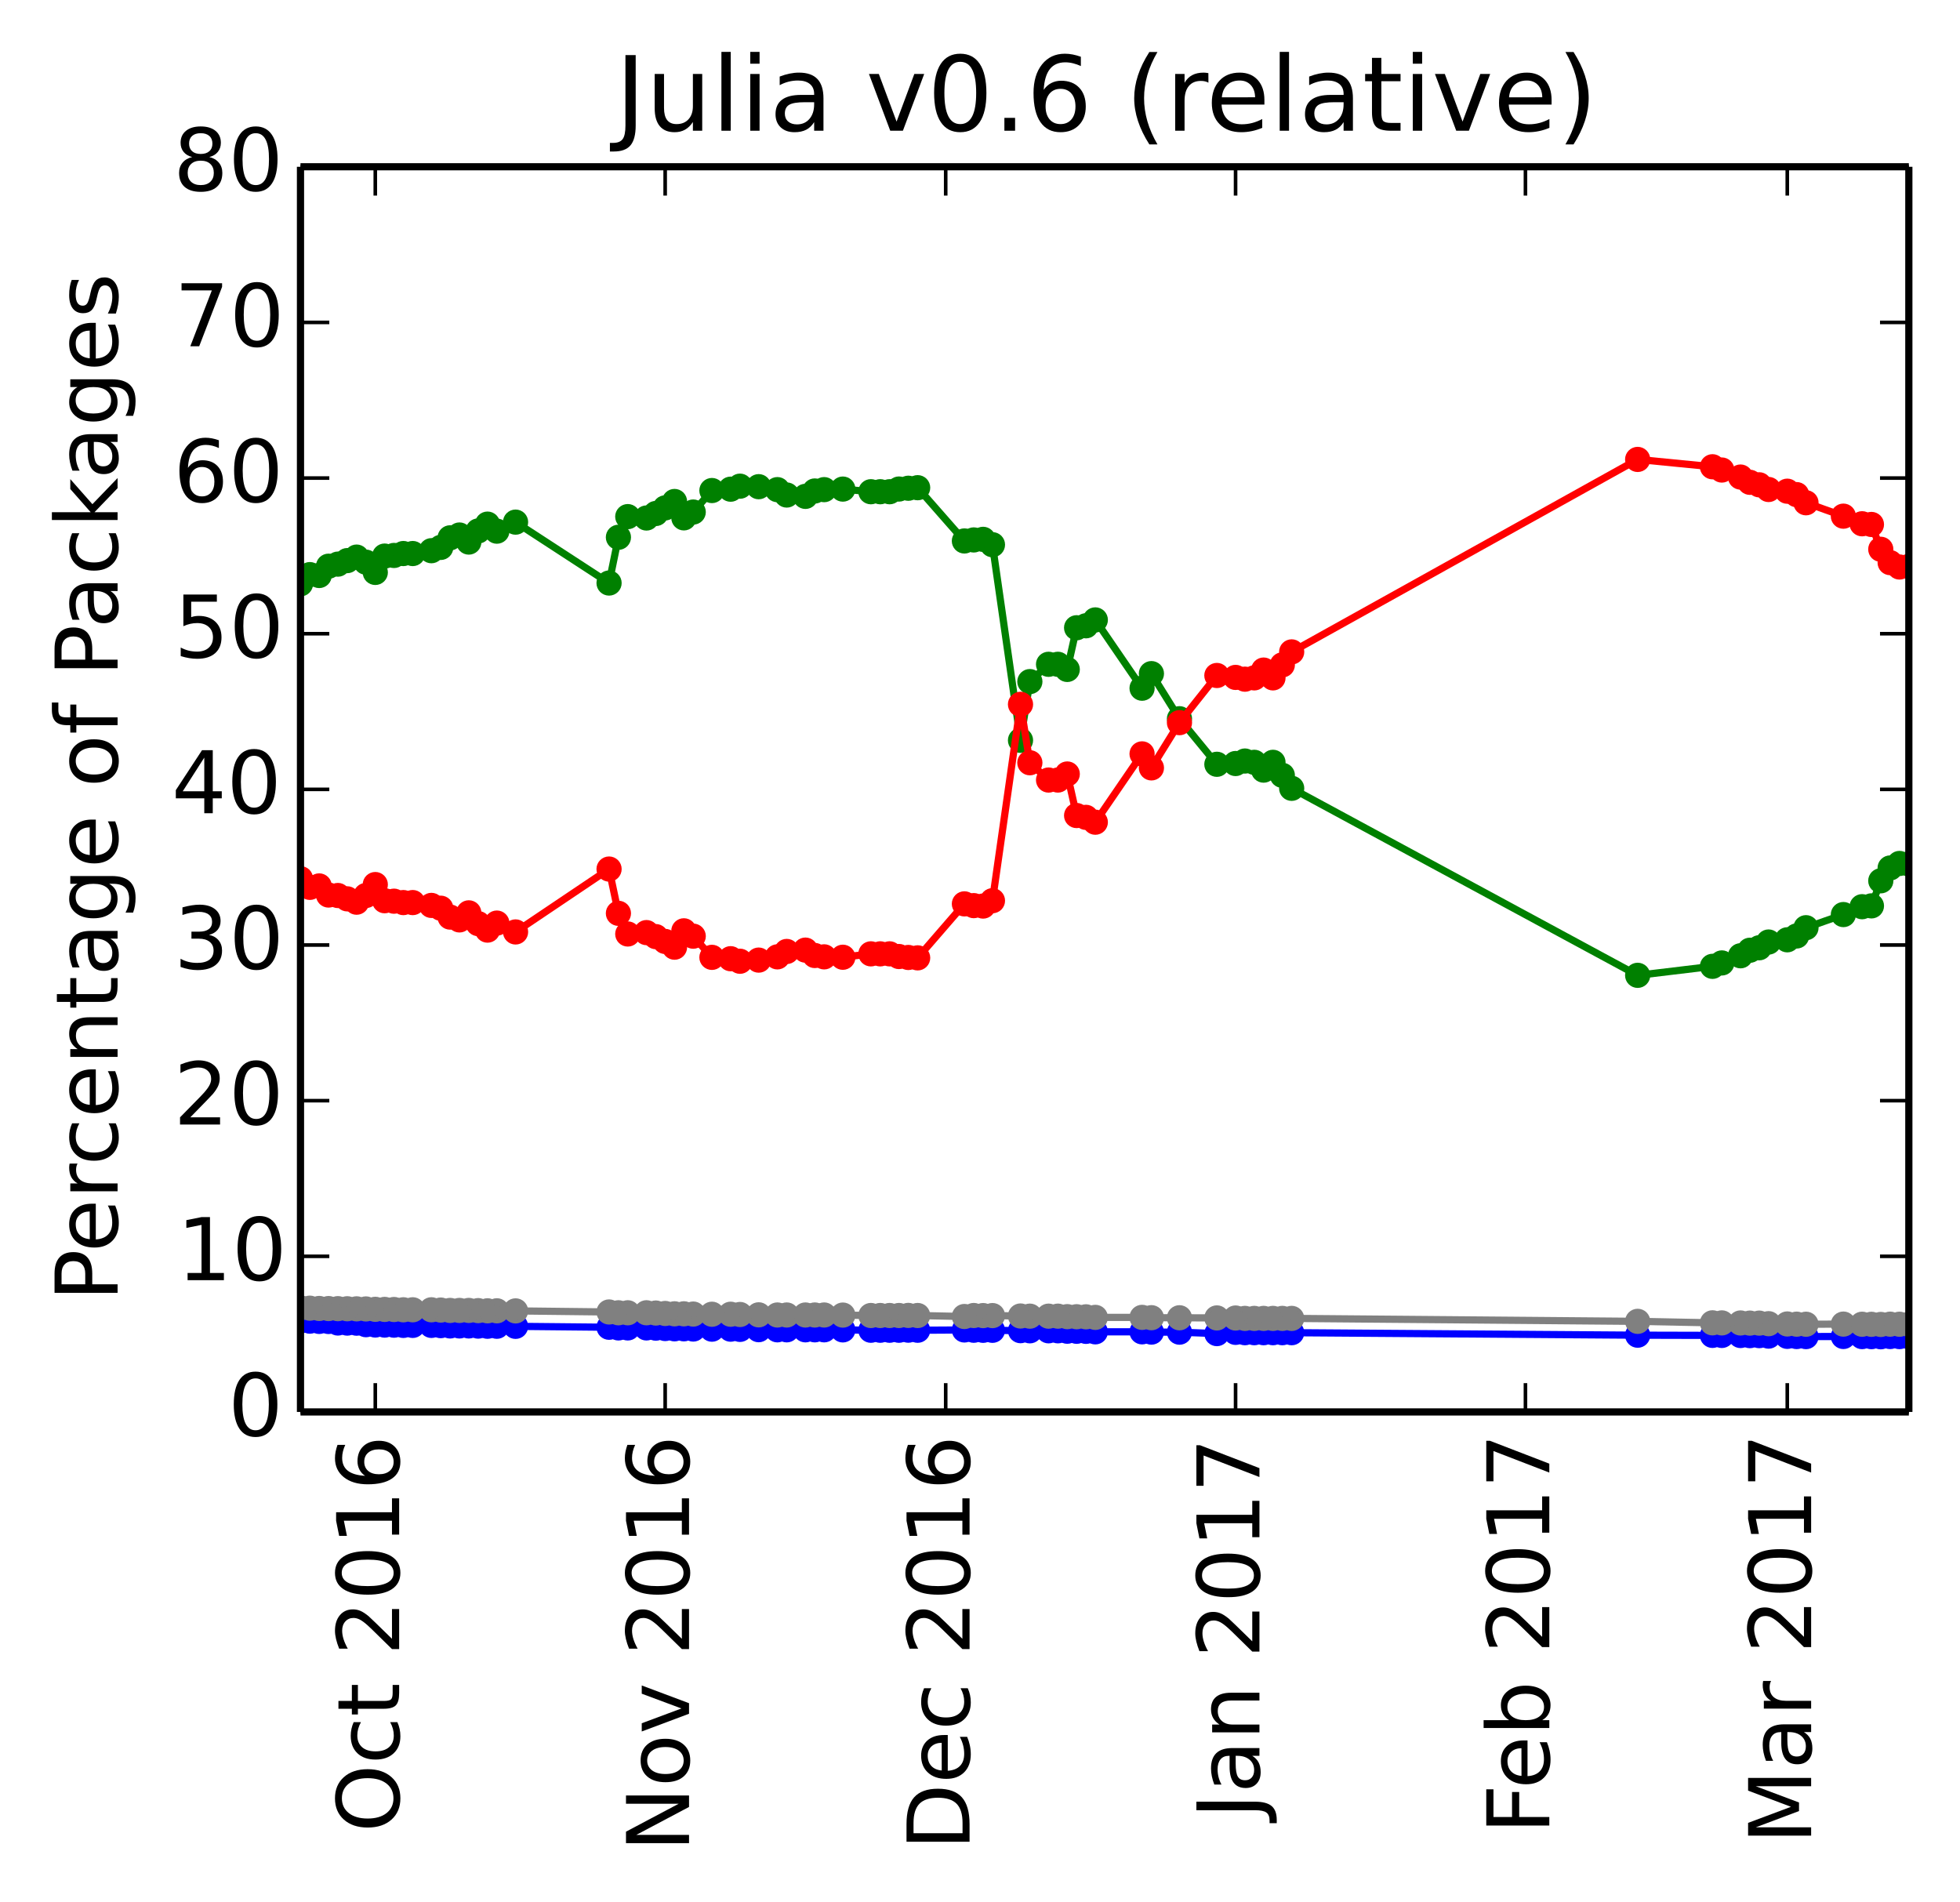 <?xml version="1.0" encoding="utf-8" standalone="no"?>
<!DOCTYPE svg PUBLIC "-//W3C//DTD SVG 1.1//EN"
  "http://www.w3.org/Graphics/SVG/1.1/DTD/svg11.dtd">
<!-- Created with matplotlib (http://matplotlib.org/) -->
<svg height="264pt" version="1.1" viewBox="0 0 272 264" width="272pt" xmlns="http://www.w3.org/2000/svg" xmlns:xlink="http://www.w3.org/1999/xlink">
 <defs>
  <style type="text/css">
*{stroke-linecap:butt;stroke-linejoin:round;}
  </style>
 </defs>
 <g id="figure_1">
  <g id="patch_1">
   <path d="
M0 264.162
L272.1 264.162
L272.1 0
L0 0
z
" style="fill:#ffffff;"/>
  </g>
  <g id="axes_1">
   <g id="patch_2">
    <path d="
M41.7 195.942
L264.9 195.942
L264.9 23.142
L41.7 23.142
z
" style="fill:#ffffff;"/>
   </g>
   <g id="line2d_1"/>
   <g id="line2d_2"/>
   <g id="line2d_3"/>
   <g id="line2d_4"/>
   <g id="line2d_5"/>
   <g id="line2d_6">
    <path clip-path="url(#p412a1043a6)" d="
M264.9 119.888
L263.602 119.827
L262.305 120.453
L261.007 122.232
L259.709 125.712
L258.412 125.827
L255.816 126.918
L250.626 128.742
L249.328 129.889
L248.03 130.419
L245.435 130.728
L244.137 131.524
L242.84 131.871
L241.542 132.637
L238.947 133.631
L237.649 134.103
L227.267 135.35
L179.253 109.398
L177.956 107.595
L176.658 105.791
L175.36 106.873
L174.063 105.791
L172.765 105.611
L171.467 105.957
L168.872 106.063
L163.681 99.74
L159.788 93.483
L158.491 95.506
L152.002 86.028
L150.705 86.842
L149.407 87.116
L148.109 92.901
L146.812 92.188
L145.514 92.188
L142.919 94.588
L141.621 102.736
L137.728 75.591
L136.43 74.848
L135.133 74.93
L133.835 75.071
L127.347 67.68
L126.049 67.756
L124.751 67.866
L123.453 68.238
L122.156 68.238
L120.858 68.238
L116.965 67.873
L114.37 67.949
L113.072 68.135
L111.774 68.883
L109.179 68.696
L107.881 67.949
L105.286 67.54
L102.691 67.469
L101.393 67.886
L98.798 68.074
L96.202 71.058
L94.905 71.865
L93.607 69.595
L92.309 70.48
L91.012 71.26
L89.714 71.885
L87.119 71.694
L85.821 74.561
L84.523 80.909
L71.546 72.457
L68.951 73.711
L67.653 72.736
L66.356 73.685
L65.058 75.224
L63.761 74.246
L62.463 74.637
L61.165 75.964
L59.867 76.423
L57.272 76.817
L55.974 76.817
L54.677 77.082
L53.379 77.171
L52.081 79.436
L50.784 78.015
L49.486 77.311
L48.188 77.798
L46.891 78.287
L45.593 78.576
L44.295 79.864
L42.998 79.742
L41.7 81.022" style="fill:none;stroke:#008000;stroke-linecap:square;"/>
    <defs>
     <path d="
M0 1.5
C0.398 1.5 0.779 1.342 1.061 1.061
C1.342 0.779 1.5 0.398 1.5 0
C1.5 -0.398 1.342 -0.779 1.061 -1.061
C0.779 -1.342 0.398 -1.5 0 -1.5
C-0.398 -1.5 -0.779 -1.342 -1.061 -1.061
C-1.342 -0.779 -1.5 -0.398 -1.5 0
C-1.5 0.398 -1.342 0.779 -1.061 1.061
C-0.779 1.342 -0.398 1.5 0 1.5
z
" id="mb0b177905e" style="stroke:#008000;stroke-width:0.5;"/>
    </defs>
    <g clip-path="url(#p412a1043a6)">
     <use style="fill:#008000;stroke:#008000;stroke-width:0.5;" x="264.9" xlink:href="#mb0b177905e" y="119.888"/>
     <use style="fill:#008000;stroke:#008000;stroke-width:0.5;" x="263.602" xlink:href="#mb0b177905e" y="119.827"/>
     <use style="fill:#008000;stroke:#008000;stroke-width:0.5;" x="262.305" xlink:href="#mb0b177905e" y="120.453"/>
     <use style="fill:#008000;stroke:#008000;stroke-width:0.5;" x="261.007" xlink:href="#mb0b177905e" y="122.232"/>
     <use style="fill:#008000;stroke:#008000;stroke-width:0.5;" x="259.709" xlink:href="#mb0b177905e" y="125.712"/>
     <use style="fill:#008000;stroke:#008000;stroke-width:0.5;" x="258.412" xlink:href="#mb0b177905e" y="125.827"/>
     <use style="fill:#008000;stroke:#008000;stroke-width:0.5;" x="255.816" xlink:href="#mb0b177905e" y="126.918"/>
     <use style="fill:#008000;stroke:#008000;stroke-width:0.5;" x="250.626" xlink:href="#mb0b177905e" y="128.742"/>
     <use style="fill:#008000;stroke:#008000;stroke-width:0.5;" x="249.328" xlink:href="#mb0b177905e" y="129.889"/>
     <use style="fill:#008000;stroke:#008000;stroke-width:0.5;" x="248.03" xlink:href="#mb0b177905e" y="130.419"/>
     <use style="fill:#008000;stroke:#008000;stroke-width:0.5;" x="245.435" xlink:href="#mb0b177905e" y="130.728"/>
     <use style="fill:#008000;stroke:#008000;stroke-width:0.5;" x="244.137" xlink:href="#mb0b177905e" y="131.524"/>
     <use style="fill:#008000;stroke:#008000;stroke-width:0.5;" x="242.84" xlink:href="#mb0b177905e" y="131.871"/>
     <use style="fill:#008000;stroke:#008000;stroke-width:0.5;" x="241.542" xlink:href="#mb0b177905e" y="132.637"/>
     <use style="fill:#008000;stroke:#008000;stroke-width:0.5;" x="238.947" xlink:href="#mb0b177905e" y="133.631"/>
     <use style="fill:#008000;stroke:#008000;stroke-width:0.5;" x="237.649" xlink:href="#mb0b177905e" y="134.103"/>
     <use style="fill:#008000;stroke:#008000;stroke-width:0.5;" x="227.267" xlink:href="#mb0b177905e" y="135.35"/>
     <use style="fill:#008000;stroke:#008000;stroke-width:0.5;" x="179.253" xlink:href="#mb0b177905e" y="109.398"/>
     <use style="fill:#008000;stroke:#008000;stroke-width:0.5;" x="177.956" xlink:href="#mb0b177905e" y="107.595"/>
     <use style="fill:#008000;stroke:#008000;stroke-width:0.5;" x="176.658" xlink:href="#mb0b177905e" y="105.791"/>
     <use style="fill:#008000;stroke:#008000;stroke-width:0.5;" x="175.36" xlink:href="#mb0b177905e" y="106.873"/>
     <use style="fill:#008000;stroke:#008000;stroke-width:0.5;" x="174.063" xlink:href="#mb0b177905e" y="105.791"/>
     <use style="fill:#008000;stroke:#008000;stroke-width:0.5;" x="172.765" xlink:href="#mb0b177905e" y="105.611"/>
     <use style="fill:#008000;stroke:#008000;stroke-width:0.5;" x="171.467" xlink:href="#mb0b177905e" y="105.957"/>
     <use style="fill:#008000;stroke:#008000;stroke-width:0.5;" x="168.872" xlink:href="#mb0b177905e" y="106.063"/>
     <use style="fill:#008000;stroke:#008000;stroke-width:0.5;" x="163.681" xlink:href="#mb0b177905e" y="99.74"/>
     <use style="fill:#008000;stroke:#008000;stroke-width:0.5;" x="159.788" xlink:href="#mb0b177905e" y="93.483"/>
     <use style="fill:#008000;stroke:#008000;stroke-width:0.5;" x="158.491" xlink:href="#mb0b177905e" y="95.506"/>
     <use style="fill:#008000;stroke:#008000;stroke-width:0.5;" x="152.002" xlink:href="#mb0b177905e" y="86.028"/>
     <use style="fill:#008000;stroke:#008000;stroke-width:0.5;" x="150.705" xlink:href="#mb0b177905e" y="86.842"/>
     <use style="fill:#008000;stroke:#008000;stroke-width:0.5;" x="149.407" xlink:href="#mb0b177905e" y="87.116"/>
     <use style="fill:#008000;stroke:#008000;stroke-width:0.5;" x="148.109" xlink:href="#mb0b177905e" y="92.901"/>
     <use style="fill:#008000;stroke:#008000;stroke-width:0.5;" x="146.812" xlink:href="#mb0b177905e" y="92.188"/>
     <use style="fill:#008000;stroke:#008000;stroke-width:0.5;" x="145.514" xlink:href="#mb0b177905e" y="92.188"/>
     <use style="fill:#008000;stroke:#008000;stroke-width:0.5;" x="142.919" xlink:href="#mb0b177905e" y="94.588"/>
     <use style="fill:#008000;stroke:#008000;stroke-width:0.5;" x="141.621" xlink:href="#mb0b177905e" y="102.736"/>
     <use style="fill:#008000;stroke:#008000;stroke-width:0.5;" x="137.728" xlink:href="#mb0b177905e" y="75.591"/>
     <use style="fill:#008000;stroke:#008000;stroke-width:0.5;" x="136.43" xlink:href="#mb0b177905e" y="74.848"/>
     <use style="fill:#008000;stroke:#008000;stroke-width:0.5;" x="135.133" xlink:href="#mb0b177905e" y="74.93"/>
     <use style="fill:#008000;stroke:#008000;stroke-width:0.5;" x="133.835" xlink:href="#mb0b177905e" y="75.071"/>
     <use style="fill:#008000;stroke:#008000;stroke-width:0.5;" x="127.347" xlink:href="#mb0b177905e" y="67.68"/>
     <use style="fill:#008000;stroke:#008000;stroke-width:0.5;" x="126.049" xlink:href="#mb0b177905e" y="67.756"/>
     <use style="fill:#008000;stroke:#008000;stroke-width:0.5;" x="124.751" xlink:href="#mb0b177905e" y="67.866"/>
     <use style="fill:#008000;stroke:#008000;stroke-width:0.5;" x="123.453" xlink:href="#mb0b177905e" y="68.238"/>
     <use style="fill:#008000;stroke:#008000;stroke-width:0.5;" x="122.156" xlink:href="#mb0b177905e" y="68.238"/>
     <use style="fill:#008000;stroke:#008000;stroke-width:0.5;" x="120.858" xlink:href="#mb0b177905e" y="68.238"/>
     <use style="fill:#008000;stroke:#008000;stroke-width:0.5;" x="116.965" xlink:href="#mb0b177905e" y="67.873"/>
     <use style="fill:#008000;stroke:#008000;stroke-width:0.5;" x="114.37" xlink:href="#mb0b177905e" y="67.949"/>
     <use style="fill:#008000;stroke:#008000;stroke-width:0.5;" x="113.072" xlink:href="#mb0b177905e" y="68.136"/>
     <use style="fill:#008000;stroke:#008000;stroke-width:0.5;" x="111.774" xlink:href="#mb0b177905e" y="68.883"/>
     <use style="fill:#008000;stroke:#008000;stroke-width:0.5;" x="109.179" xlink:href="#mb0b177905e" y="68.696"/>
     <use style="fill:#008000;stroke:#008000;stroke-width:0.5;" x="107.881" xlink:href="#mb0b177905e" y="67.949"/>
     <use style="fill:#008000;stroke:#008000;stroke-width:0.5;" x="105.286" xlink:href="#mb0b177905e" y="67.54"/>
     <use style="fill:#008000;stroke:#008000;stroke-width:0.5;" x="102.691" xlink:href="#mb0b177905e" y="67.469"/>
     <use style="fill:#008000;stroke:#008000;stroke-width:0.5;" x="101.393" xlink:href="#mb0b177905e" y="67.886"/>
     <use style="fill:#008000;stroke:#008000;stroke-width:0.5;" x="98.798" xlink:href="#mb0b177905e" y="68.074"/>
     <use style="fill:#008000;stroke:#008000;stroke-width:0.5;" x="96.202" xlink:href="#mb0b177905e" y="71.058"/>
     <use style="fill:#008000;stroke:#008000;stroke-width:0.5;" x="94.905" xlink:href="#mb0b177905e" y="71.865"/>
     <use style="fill:#008000;stroke:#008000;stroke-width:0.5;" x="93.607" xlink:href="#mb0b177905e" y="69.595"/>
     <use style="fill:#008000;stroke:#008000;stroke-width:0.5;" x="92.309" xlink:href="#mb0b177905e" y="70.48"/>
     <use style="fill:#008000;stroke:#008000;stroke-width:0.5;" x="91.012" xlink:href="#mb0b177905e" y="71.26"/>
     <use style="fill:#008000;stroke:#008000;stroke-width:0.5;" x="89.714" xlink:href="#mb0b177905e" y="71.885"/>
     <use style="fill:#008000;stroke:#008000;stroke-width:0.5;" x="87.119" xlink:href="#mb0b177905e" y="71.694"/>
     <use style="fill:#008000;stroke:#008000;stroke-width:0.5;" x="85.821" xlink:href="#mb0b177905e" y="74.561"/>
     <use style="fill:#008000;stroke:#008000;stroke-width:0.5;" x="84.523" xlink:href="#mb0b177905e" y="80.909"/>
     <use style="fill:#008000;stroke:#008000;stroke-width:0.5;" x="71.547" xlink:href="#mb0b177905e" y="72.458"/>
     <use style="fill:#008000;stroke:#008000;stroke-width:0.5;" x="68.951" xlink:href="#mb0b177905e" y="73.711"/>
     <use style="fill:#008000;stroke:#008000;stroke-width:0.5;" x="67.653" xlink:href="#mb0b177905e" y="72.736"/>
     <use style="fill:#008000;stroke:#008000;stroke-width:0.5;" x="66.356" xlink:href="#mb0b177905e" y="73.685"/>
     <use style="fill:#008000;stroke:#008000;stroke-width:0.5;" x="65.058" xlink:href="#mb0b177905e" y="75.224"/>
     <use style="fill:#008000;stroke:#008000;stroke-width:0.5;" x="63.76" xlink:href="#mb0b177905e" y="74.246"/>
     <use style="fill:#008000;stroke:#008000;stroke-width:0.5;" x="62.463" xlink:href="#mb0b177905e" y="74.637"/>
     <use style="fill:#008000;stroke:#008000;stroke-width:0.5;" x="61.165" xlink:href="#mb0b177905e" y="75.964"/>
     <use style="fill:#008000;stroke:#008000;stroke-width:0.5;" x="59.867" xlink:href="#mb0b177905e" y="76.423"/>
     <use style="fill:#008000;stroke:#008000;stroke-width:0.5;" x="57.272" xlink:href="#mb0b177905e" y="76.817"/>
     <use style="fill:#008000;stroke:#008000;stroke-width:0.5;" x="55.974" xlink:href="#mb0b177905e" y="76.817"/>
     <use style="fill:#008000;stroke:#008000;stroke-width:0.5;" x="54.677" xlink:href="#mb0b177905e" y="77.083"/>
     <use style="fill:#008000;stroke:#008000;stroke-width:0.5;" x="53.379" xlink:href="#mb0b177905e" y="77.171"/>
     <use style="fill:#008000;stroke:#008000;stroke-width:0.5;" x="52.081" xlink:href="#mb0b177905e" y="79.436"/>
     <use style="fill:#008000;stroke:#008000;stroke-width:0.5;" x="50.784" xlink:href="#mb0b177905e" y="78.015"/>
     <use style="fill:#008000;stroke:#008000;stroke-width:0.5;" x="49.486" xlink:href="#mb0b177905e" y="77.311"/>
     <use style="fill:#008000;stroke:#008000;stroke-width:0.5;" x="48.188" xlink:href="#mb0b177905e" y="77.798"/>
     <use style="fill:#008000;stroke:#008000;stroke-width:0.5;" x="46.891" xlink:href="#mb0b177905e" y="78.286"/>
     <use style="fill:#008000;stroke:#008000;stroke-width:0.5;" x="45.593" xlink:href="#mb0b177905e" y="78.576"/>
     <use style="fill:#008000;stroke:#008000;stroke-width:0.5;" x="44.295" xlink:href="#mb0b177905e" y="79.864"/>
     <use style="fill:#008000;stroke:#008000;stroke-width:0.5;" x="42.998" xlink:href="#mb0b177905e" y="79.742"/>
     <use style="fill:#008000;stroke:#008000;stroke-width:0.5;" x="41.7" xlink:href="#mb0b177905e" y="81.023"/>
    </g>
   </g>
   <g id="line2d_7">
    <path clip-path="url(#p412a1043a6)" d="
M264.9 78.606
L263.602 78.685
L262.305 78.077
L261.007 76.227
L259.709 72.782
L258.412 72.685
L255.816 71.63
L250.626 69.77
L249.328 68.641
L248.03 68.165
L245.435 67.929
L244.137 67.279
L242.84 66.932
L241.542 66.203
L238.947 65.228
L237.649 64.774
L227.267 63.757
L179.253 90.466
L177.956 92.269
L176.658 94.072
L175.36 92.99
L174.063 94.072
L172.765 94.252
L171.467 94.007
L168.872 93.74
L163.681 100.285
L159.788 106.562
L158.491 104.62
L152.002 114.099
L150.705 113.429
L149.407 113.175
L148.109 107.411
L146.812 108.249
L145.514 108.249
L142.919 105.849
L141.621 97.743
L137.728 124.994
L136.43 125.737
L135.133 125.677
L133.835 125.434
L127.347 132.926
L126.049 132.872
L124.751 132.74
L123.453 132.369
L122.156 132.369
L120.858 132.369
L116.965 132.841
L114.37 132.786
L113.072 132.599
L111.774 131.852
L109.179 132.039
L107.881 132.786
L105.286 133.238
L102.691 133.396
L101.393 133.044
L98.798 132.855
L96.202 129.916
L94.905 129.175
L93.607 131.444
L92.309 130.648
L91.012 129.979
L89.714 129.421
L87.119 129.613
L85.821 126.745
L84.523 120.602
L71.546 129.33
L68.951 128.101
L67.653 129.075
L66.356 128.173
L65.058 126.681
L63.761 127.659
L62.463 127.268
L61.165 126.036
L59.867 125.648
L57.272 125.254
L55.974 125.254
L54.677 125.061
L53.379 124.996
L52.081 122.755
L50.784 124.273
L49.486 125.2
L48.188 124.737
L46.891 124.274
L45.593 124.207
L44.295 122.945
L42.998 123.142
L41.7 121.936" style="fill:none;stroke:#ff0000;stroke-linecap:square;"/>
    <defs>
     <path d="
M0 1.5
C0.398 1.5 0.779 1.342 1.061 1.061
C1.342 0.779 1.5 0.398 1.5 0
C1.5 -0.398 1.342 -0.779 1.061 -1.061
C0.779 -1.342 0.398 -1.5 0 -1.5
C-0.398 -1.5 -0.779 -1.342 -1.061 -1.061
C-1.342 -0.779 -1.5 -0.398 -1.5 0
C-1.5 0.398 -1.342 0.779 -1.061 1.061
C-0.779 1.342 -0.398 1.5 0 1.5
z
" id="ma07bdd5909" style="stroke:#ff0000;stroke-width:0.5;"/>
    </defs>
    <g clip-path="url(#p412a1043a6)">
     <use style="fill:#ff0000;stroke:#ff0000;stroke-width:0.5;" x="264.9" xlink:href="#ma07bdd5909" y="78.606"/>
     <use style="fill:#ff0000;stroke:#ff0000;stroke-width:0.5;" x="263.602" xlink:href="#ma07bdd5909" y="78.685"/>
     <use style="fill:#ff0000;stroke:#ff0000;stroke-width:0.5;" x="262.305" xlink:href="#ma07bdd5909" y="78.077"/>
     <use style="fill:#ff0000;stroke:#ff0000;stroke-width:0.5;" x="261.007" xlink:href="#ma07bdd5909" y="76.227"/>
     <use style="fill:#ff0000;stroke:#ff0000;stroke-width:0.5;" x="259.709" xlink:href="#ma07bdd5909" y="72.782"/>
     <use style="fill:#ff0000;stroke:#ff0000;stroke-width:0.5;" x="258.412" xlink:href="#ma07bdd5909" y="72.685"/>
     <use style="fill:#ff0000;stroke:#ff0000;stroke-width:0.5;" x="255.816" xlink:href="#ma07bdd5909" y="71.63"/>
     <use style="fill:#ff0000;stroke:#ff0000;stroke-width:0.5;" x="250.626" xlink:href="#ma07bdd5909" y="69.77"/>
     <use style="fill:#ff0000;stroke:#ff0000;stroke-width:0.5;" x="249.328" xlink:href="#ma07bdd5909" y="68.641"/>
     <use style="fill:#ff0000;stroke:#ff0000;stroke-width:0.5;" x="248.03" xlink:href="#ma07bdd5909" y="68.165"/>
     <use style="fill:#ff0000;stroke:#ff0000;stroke-width:0.5;" x="245.435" xlink:href="#ma07bdd5909" y="67.929"/>
     <use style="fill:#ff0000;stroke:#ff0000;stroke-width:0.5;" x="244.137" xlink:href="#ma07bdd5909" y="67.279"/>
     <use style="fill:#ff0000;stroke:#ff0000;stroke-width:0.5;" x="242.84" xlink:href="#ma07bdd5909" y="66.932"/>
     <use style="fill:#ff0000;stroke:#ff0000;stroke-width:0.5;" x="241.542" xlink:href="#ma07bdd5909" y="66.203"/>
     <use style="fill:#ff0000;stroke:#ff0000;stroke-width:0.5;" x="238.947" xlink:href="#ma07bdd5909" y="65.228"/>
     <use style="fill:#ff0000;stroke:#ff0000;stroke-width:0.5;" x="237.649" xlink:href="#ma07bdd5909" y="64.774"/>
     <use style="fill:#ff0000;stroke:#ff0000;stroke-width:0.5;" x="227.267" xlink:href="#ma07bdd5909" y="63.757"/>
     <use style="fill:#ff0000;stroke:#ff0000;stroke-width:0.5;" x="179.253" xlink:href="#ma07bdd5909" y="90.466"/>
     <use style="fill:#ff0000;stroke:#ff0000;stroke-width:0.5;" x="177.956" xlink:href="#ma07bdd5909" y="92.269"/>
     <use style="fill:#ff0000;stroke:#ff0000;stroke-width:0.5;" x="176.658" xlink:href="#ma07bdd5909" y="94.072"/>
     <use style="fill:#ff0000;stroke:#ff0000;stroke-width:0.5;" x="175.36" xlink:href="#ma07bdd5909" y="92.99"/>
     <use style="fill:#ff0000;stroke:#ff0000;stroke-width:0.5;" x="174.063" xlink:href="#ma07bdd5909" y="94.072"/>
     <use style="fill:#ff0000;stroke:#ff0000;stroke-width:0.5;" x="172.765" xlink:href="#ma07bdd5909" y="94.252"/>
     <use style="fill:#ff0000;stroke:#ff0000;stroke-width:0.5;" x="171.467" xlink:href="#ma07bdd5909" y="94.007"/>
     <use style="fill:#ff0000;stroke:#ff0000;stroke-width:0.5;" x="168.872" xlink:href="#ma07bdd5909" y="93.74"/>
     <use style="fill:#ff0000;stroke:#ff0000;stroke-width:0.5;" x="163.681" xlink:href="#ma07bdd5909" y="100.285"/>
     <use style="fill:#ff0000;stroke:#ff0000;stroke-width:0.5;" x="159.788" xlink:href="#ma07bdd5909" y="106.562"/>
     <use style="fill:#ff0000;stroke:#ff0000;stroke-width:0.5;" x="158.491" xlink:href="#ma07bdd5909" y="104.62"/>
     <use style="fill:#ff0000;stroke:#ff0000;stroke-width:0.5;" x="152.002" xlink:href="#ma07bdd5909" y="114.099"/>
     <use style="fill:#ff0000;stroke:#ff0000;stroke-width:0.5;" x="150.705" xlink:href="#ma07bdd5909" y="113.429"/>
     <use style="fill:#ff0000;stroke:#ff0000;stroke-width:0.5;" x="149.407" xlink:href="#ma07bdd5909" y="113.175"/>
     <use style="fill:#ff0000;stroke:#ff0000;stroke-width:0.5;" x="148.109" xlink:href="#ma07bdd5909" y="107.411"/>
     <use style="fill:#ff0000;stroke:#ff0000;stroke-width:0.5;" x="146.812" xlink:href="#ma07bdd5909" y="108.249"/>
     <use style="fill:#ff0000;stroke:#ff0000;stroke-width:0.5;" x="145.514" xlink:href="#ma07bdd5909" y="108.249"/>
     <use style="fill:#ff0000;stroke:#ff0000;stroke-width:0.5;" x="142.919" xlink:href="#ma07bdd5909" y="105.849"/>
     <use style="fill:#ff0000;stroke:#ff0000;stroke-width:0.5;" x="141.621" xlink:href="#ma07bdd5909" y="97.743"/>
     <use style="fill:#ff0000;stroke:#ff0000;stroke-width:0.5;" x="137.728" xlink:href="#ma07bdd5909" y="124.994"/>
     <use style="fill:#ff0000;stroke:#ff0000;stroke-width:0.5;" x="136.43" xlink:href="#ma07bdd5909" y="125.737"/>
     <use style="fill:#ff0000;stroke:#ff0000;stroke-width:0.5;" x="135.133" xlink:href="#ma07bdd5909" y="125.677"/>
     <use style="fill:#ff0000;stroke:#ff0000;stroke-width:0.5;" x="133.835" xlink:href="#ma07bdd5909" y="125.434"/>
     <use style="fill:#ff0000;stroke:#ff0000;stroke-width:0.5;" x="127.347" xlink:href="#ma07bdd5909" y="132.926"/>
     <use style="fill:#ff0000;stroke:#ff0000;stroke-width:0.5;" x="126.049" xlink:href="#ma07bdd5909" y="132.872"/>
     <use style="fill:#ff0000;stroke:#ff0000;stroke-width:0.5;" x="124.751" xlink:href="#ma07bdd5909" y="132.74"/>
     <use style="fill:#ff0000;stroke:#ff0000;stroke-width:0.5;" x="123.453" xlink:href="#ma07bdd5909" y="132.369"/>
     <use style="fill:#ff0000;stroke:#ff0000;stroke-width:0.5;" x="122.156" xlink:href="#ma07bdd5909" y="132.369"/>
     <use style="fill:#ff0000;stroke:#ff0000;stroke-width:0.5;" x="120.858" xlink:href="#ma07bdd5909" y="132.369"/>
     <use style="fill:#ff0000;stroke:#ff0000;stroke-width:0.5;" x="116.965" xlink:href="#ma07bdd5909" y="132.841"/>
     <use style="fill:#ff0000;stroke:#ff0000;stroke-width:0.5;" x="114.37" xlink:href="#ma07bdd5909" y="132.786"/>
     <use style="fill:#ff0000;stroke:#ff0000;stroke-width:0.5;" x="113.072" xlink:href="#ma07bdd5909" y="132.599"/>
     <use style="fill:#ff0000;stroke:#ff0000;stroke-width:0.5;" x="111.774" xlink:href="#ma07bdd5909" y="131.852"/>
     <use style="fill:#ff0000;stroke:#ff0000;stroke-width:0.5;" x="109.179" xlink:href="#ma07bdd5909" y="132.039"/>
     <use style="fill:#ff0000;stroke:#ff0000;stroke-width:0.5;" x="107.881" xlink:href="#ma07bdd5909" y="132.786"/>
     <use style="fill:#ff0000;stroke:#ff0000;stroke-width:0.5;" x="105.286" xlink:href="#ma07bdd5909" y="133.238"/>
     <use style="fill:#ff0000;stroke:#ff0000;stroke-width:0.5;" x="102.691" xlink:href="#ma07bdd5909" y="133.396"/>
     <use style="fill:#ff0000;stroke:#ff0000;stroke-width:0.5;" x="101.393" xlink:href="#ma07bdd5909" y="133.044"/>
     <use style="fill:#ff0000;stroke:#ff0000;stroke-width:0.5;" x="98.798" xlink:href="#ma07bdd5909" y="132.855"/>
     <use style="fill:#ff0000;stroke:#ff0000;stroke-width:0.5;" x="96.202" xlink:href="#ma07bdd5909" y="129.916"/>
     <use style="fill:#ff0000;stroke:#ff0000;stroke-width:0.5;" x="94.905" xlink:href="#ma07bdd5909" y="129.175"/>
     <use style="fill:#ff0000;stroke:#ff0000;stroke-width:0.5;" x="93.607" xlink:href="#ma07bdd5909" y="131.444"/>
     <use style="fill:#ff0000;stroke:#ff0000;stroke-width:0.5;" x="92.309" xlink:href="#ma07bdd5909" y="130.648"/>
     <use style="fill:#ff0000;stroke:#ff0000;stroke-width:0.5;" x="91.012" xlink:href="#ma07bdd5909" y="129.979"/>
     <use style="fill:#ff0000;stroke:#ff0000;stroke-width:0.5;" x="89.714" xlink:href="#ma07bdd5909" y="129.421"/>
     <use style="fill:#ff0000;stroke:#ff0000;stroke-width:0.5;" x="87.119" xlink:href="#ma07bdd5909" y="129.613"/>
     <use style="fill:#ff0000;stroke:#ff0000;stroke-width:0.5;" x="85.821" xlink:href="#ma07bdd5909" y="126.745"/>
     <use style="fill:#ff0000;stroke:#ff0000;stroke-width:0.5;" x="84.523" xlink:href="#ma07bdd5909" y="120.602"/>
     <use style="fill:#ff0000;stroke:#ff0000;stroke-width:0.5;" x="71.547" xlink:href="#ma07bdd5909" y="129.33"/>
     <use style="fill:#ff0000;stroke:#ff0000;stroke-width:0.5;" x="68.951" xlink:href="#ma07bdd5909" y="128.101"/>
     <use style="fill:#ff0000;stroke:#ff0000;stroke-width:0.5;" x="67.653" xlink:href="#ma07bdd5909" y="129.075"/>
     <use style="fill:#ff0000;stroke:#ff0000;stroke-width:0.5;" x="66.356" xlink:href="#ma07bdd5909" y="128.173"/>
     <use style="fill:#ff0000;stroke:#ff0000;stroke-width:0.5;" x="65.058" xlink:href="#ma07bdd5909" y="126.681"/>
     <use style="fill:#ff0000;stroke:#ff0000;stroke-width:0.5;" x="63.76" xlink:href="#ma07bdd5909" y="127.659"/>
     <use style="fill:#ff0000;stroke:#ff0000;stroke-width:0.5;" x="62.463" xlink:href="#ma07bdd5909" y="127.268"/>
     <use style="fill:#ff0000;stroke:#ff0000;stroke-width:0.5;" x="61.165" xlink:href="#ma07bdd5909" y="126.036"/>
     <use style="fill:#ff0000;stroke:#ff0000;stroke-width:0.5;" x="59.867" xlink:href="#ma07bdd5909" y="125.648"/>
     <use style="fill:#ff0000;stroke:#ff0000;stroke-width:0.5;" x="57.272" xlink:href="#ma07bdd5909" y="125.254"/>
     <use style="fill:#ff0000;stroke:#ff0000;stroke-width:0.5;" x="55.974" xlink:href="#ma07bdd5909" y="125.254"/>
     <use style="fill:#ff0000;stroke:#ff0000;stroke-width:0.5;" x="54.677" xlink:href="#ma07bdd5909" y="125.061"/>
     <use style="fill:#ff0000;stroke:#ff0000;stroke-width:0.5;" x="53.379" xlink:href="#ma07bdd5909" y="124.996"/>
     <use style="fill:#ff0000;stroke:#ff0000;stroke-width:0.5;" x="52.081" xlink:href="#ma07bdd5909" y="122.755"/>
     <use style="fill:#ff0000;stroke:#ff0000;stroke-width:0.5;" x="50.784" xlink:href="#ma07bdd5909" y="124.273"/>
     <use style="fill:#ff0000;stroke:#ff0000;stroke-width:0.5;" x="49.486" xlink:href="#ma07bdd5909" y="125.2"/>
     <use style="fill:#ff0000;stroke:#ff0000;stroke-width:0.5;" x="48.188" xlink:href="#ma07bdd5909" y="124.737"/>
     <use style="fill:#ff0000;stroke:#ff0000;stroke-width:0.5;" x="46.891" xlink:href="#ma07bdd5909" y="124.274"/>
     <use style="fill:#ff0000;stroke:#ff0000;stroke-width:0.5;" x="45.593" xlink:href="#ma07bdd5909" y="124.207"/>
     <use style="fill:#ff0000;stroke:#ff0000;stroke-width:0.5;" x="44.295" xlink:href="#ma07bdd5909" y="122.945"/>
     <use style="fill:#ff0000;stroke:#ff0000;stroke-width:0.5;" x="42.998" xlink:href="#ma07bdd5909" y="123.142"/>
     <use style="fill:#ff0000;stroke:#ff0000;stroke-width:0.5;" x="41.7" xlink:href="#ma07bdd5909" y="121.936"/>
    </g>
   </g>
   <g id="line2d_8">
    <path clip-path="url(#p412a1043a6)" d="
M264.9 185.493
L263.602 185.485
L262.305 185.476
L261.007 185.509
L259.709 185.493
L258.412 185.485
L255.816 185.468
L250.626 185.485
L249.328 185.476
L248.03 185.451
L245.435 185.418
L244.137 185.35
L242.84 185.35
L241.542 185.333
L238.947 185.325
L237.649 185.316
L227.267 185.29
L179.253 184.943
L177.956 184.943
L176.658 184.943
L175.36 184.943
L174.063 184.943
L172.765 184.943
L171.467 184.897
L168.872 185.069
L163.681 184.869
L159.788 184.86
L158.491 184.823
L152.002 184.823
L150.705 184.757
L149.407 184.747
L148.109 184.738
L146.812 184.68
L145.514 184.68
L142.919 184.68
L141.621 184.661
L137.728 184.612
L136.43 184.612
L135.133 184.603
L133.835 184.564
L127.347 184.603
L126.049 184.593
L124.751 184.603
L123.453 184.603
L122.156 184.603
L120.858 184.603
L116.965 184.554
L114.37 184.544
L113.072 184.544
L111.774 184.544
L109.179 184.544
L107.881 184.544
L105.286 184.524
L102.691 184.484
L101.393 184.454
L98.798 184.454
L96.202 184.434
L94.905 184.404
L93.607 184.404
L92.309 184.364
L91.012 184.312
L89.714 184.282
L87.119 184.282
L85.821 184.282
L84.523 184.188
L71.546 184.061
L68.951 184.05
L67.653 184.05
L66.356 184.029
L65.058 184.007
L63.761 184.007
L62.463 184.007
L61.165 183.964
L59.867 183.931
L57.272 183.931
L55.974 183.931
L54.677 183.898
L53.379 183.887
L52.081 183.876
L50.784 183.831
L49.486 183.622
L48.188 183.61
L46.891 183.599
L45.593 183.388
L44.295 183.377
L42.998 183.342
L41.7 183.307" style="fill:none;stroke:#0000ff;stroke-linecap:square;"/>
    <defs>
     <path d="
M0 1.5
C0.398 1.5 0.779 1.342 1.061 1.061
C1.342 0.779 1.5 0.398 1.5 0
C1.5 -0.398 1.342 -0.779 1.061 -1.061
C0.779 -1.342 0.398 -1.5 0 -1.5
C-0.398 -1.5 -0.779 -1.342 -1.061 -1.061
C-1.342 -0.779 -1.5 -0.398 -1.5 0
C-1.5 0.398 -1.342 0.779 -1.061 1.061
C-0.779 1.342 -0.398 1.5 0 1.5
z
" id="m76a7ce5b4a" style="stroke:#0000ff;stroke-width:0.5;"/>
    </defs>
    <g clip-path="url(#p412a1043a6)">
     <use style="fill:#0000ff;stroke:#0000ff;stroke-width:0.5;" x="264.9" xlink:href="#m76a7ce5b4a" y="185.493"/>
     <use style="fill:#0000ff;stroke:#0000ff;stroke-width:0.5;" x="263.602" xlink:href="#m76a7ce5b4a" y="185.485"/>
     <use style="fill:#0000ff;stroke:#0000ff;stroke-width:0.5;" x="262.305" xlink:href="#m76a7ce5b4a" y="185.476"/>
     <use style="fill:#0000ff;stroke:#0000ff;stroke-width:0.5;" x="261.007" xlink:href="#m76a7ce5b4a" y="185.509"/>
     <use style="fill:#0000ff;stroke:#0000ff;stroke-width:0.5;" x="259.709" xlink:href="#m76a7ce5b4a" y="185.493"/>
     <use style="fill:#0000ff;stroke:#0000ff;stroke-width:0.5;" x="258.412" xlink:href="#m76a7ce5b4a" y="185.485"/>
     <use style="fill:#0000ff;stroke:#0000ff;stroke-width:0.5;" x="255.816" xlink:href="#m76a7ce5b4a" y="185.468"/>
     <use style="fill:#0000ff;stroke:#0000ff;stroke-width:0.5;" x="250.626" xlink:href="#m76a7ce5b4a" y="185.485"/>
     <use style="fill:#0000ff;stroke:#0000ff;stroke-width:0.5;" x="249.328" xlink:href="#m76a7ce5b4a" y="185.476"/>
     <use style="fill:#0000ff;stroke:#0000ff;stroke-width:0.5;" x="248.03" xlink:href="#m76a7ce5b4a" y="185.451"/>
     <use style="fill:#0000ff;stroke:#0000ff;stroke-width:0.5;" x="245.435" xlink:href="#m76a7ce5b4a" y="185.418"/>
     <use style="fill:#0000ff;stroke:#0000ff;stroke-width:0.5;" x="244.137" xlink:href="#m76a7ce5b4a" y="185.35"/>
     <use style="fill:#0000ff;stroke:#0000ff;stroke-width:0.5;" x="242.84" xlink:href="#m76a7ce5b4a" y="185.35"/>
     <use style="fill:#0000ff;stroke:#0000ff;stroke-width:0.5;" x="241.542" xlink:href="#m76a7ce5b4a" y="185.333"/>
     <use style="fill:#0000ff;stroke:#0000ff;stroke-width:0.5;" x="238.947" xlink:href="#m76a7ce5b4a" y="185.325"/>
     <use style="fill:#0000ff;stroke:#0000ff;stroke-width:0.5;" x="237.649" xlink:href="#m76a7ce5b4a" y="185.316"/>
     <use style="fill:#0000ff;stroke:#0000ff;stroke-width:0.5;" x="227.267" xlink:href="#m76a7ce5b4a" y="185.29"/>
     <use style="fill:#0000ff;stroke:#0000ff;stroke-width:0.5;" x="179.253" xlink:href="#m76a7ce5b4a" y="184.943"/>
     <use style="fill:#0000ff;stroke:#0000ff;stroke-width:0.5;" x="177.956" xlink:href="#m76a7ce5b4a" y="184.943"/>
     <use style="fill:#0000ff;stroke:#0000ff;stroke-width:0.5;" x="176.658" xlink:href="#m76a7ce5b4a" y="184.943"/>
     <use style="fill:#0000ff;stroke:#0000ff;stroke-width:0.5;" x="175.36" xlink:href="#m76a7ce5b4a" y="184.943"/>
     <use style="fill:#0000ff;stroke:#0000ff;stroke-width:0.5;" x="174.063" xlink:href="#m76a7ce5b4a" y="184.943"/>
     <use style="fill:#0000ff;stroke:#0000ff;stroke-width:0.5;" x="172.765" xlink:href="#m76a7ce5b4a" y="184.943"/>
     <use style="fill:#0000ff;stroke:#0000ff;stroke-width:0.5;" x="171.467" xlink:href="#m76a7ce5b4a" y="184.897"/>
     <use style="fill:#0000ff;stroke:#0000ff;stroke-width:0.5;" x="168.872" xlink:href="#m76a7ce5b4a" y="185.069"/>
     <use style="fill:#0000ff;stroke:#0000ff;stroke-width:0.5;" x="163.681" xlink:href="#m76a7ce5b4a" y="184.869"/>
     <use style="fill:#0000ff;stroke:#0000ff;stroke-width:0.5;" x="159.788" xlink:href="#m76a7ce5b4a" y="184.86"/>
     <use style="fill:#0000ff;stroke:#0000ff;stroke-width:0.5;" x="158.491" xlink:href="#m76a7ce5b4a" y="184.823"/>
     <use style="fill:#0000ff;stroke:#0000ff;stroke-width:0.5;" x="152.002" xlink:href="#m76a7ce5b4a" y="184.823"/>
     <use style="fill:#0000ff;stroke:#0000ff;stroke-width:0.5;" x="150.705" xlink:href="#m76a7ce5b4a" y="184.757"/>
     <use style="fill:#0000ff;stroke:#0000ff;stroke-width:0.5;" x="149.407" xlink:href="#m76a7ce5b4a" y="184.747"/>
     <use style="fill:#0000ff;stroke:#0000ff;stroke-width:0.5;" x="148.109" xlink:href="#m76a7ce5b4a" y="184.738"/>
     <use style="fill:#0000ff;stroke:#0000ff;stroke-width:0.5;" x="146.812" xlink:href="#m76a7ce5b4a" y="184.68"/>
     <use style="fill:#0000ff;stroke:#0000ff;stroke-width:0.5;" x="145.514" xlink:href="#m76a7ce5b4a" y="184.68"/>
     <use style="fill:#0000ff;stroke:#0000ff;stroke-width:0.5;" x="142.919" xlink:href="#m76a7ce5b4a" y="184.68"/>
     <use style="fill:#0000ff;stroke:#0000ff;stroke-width:0.5;" x="141.621" xlink:href="#m76a7ce5b4a" y="184.661"/>
     <use style="fill:#0000ff;stroke:#0000ff;stroke-width:0.5;" x="137.728" xlink:href="#m76a7ce5b4a" y="184.612"/>
     <use style="fill:#0000ff;stroke:#0000ff;stroke-width:0.5;" x="136.43" xlink:href="#m76a7ce5b4a" y="184.612"/>
     <use style="fill:#0000ff;stroke:#0000ff;stroke-width:0.5;" x="135.133" xlink:href="#m76a7ce5b4a" y="184.603"/>
     <use style="fill:#0000ff;stroke:#0000ff;stroke-width:0.5;" x="133.835" xlink:href="#m76a7ce5b4a" y="184.564"/>
     <use style="fill:#0000ff;stroke:#0000ff;stroke-width:0.5;" x="127.347" xlink:href="#m76a7ce5b4a" y="184.603"/>
     <use style="fill:#0000ff;stroke:#0000ff;stroke-width:0.5;" x="126.049" xlink:href="#m76a7ce5b4a" y="184.593"/>
     <use style="fill:#0000ff;stroke:#0000ff;stroke-width:0.5;" x="124.751" xlink:href="#m76a7ce5b4a" y="184.603"/>
     <use style="fill:#0000ff;stroke:#0000ff;stroke-width:0.5;" x="123.453" xlink:href="#m76a7ce5b4a" y="184.603"/>
     <use style="fill:#0000ff;stroke:#0000ff;stroke-width:0.5;" x="122.156" xlink:href="#m76a7ce5b4a" y="184.603"/>
     <use style="fill:#0000ff;stroke:#0000ff;stroke-width:0.5;" x="120.858" xlink:href="#m76a7ce5b4a" y="184.603"/>
     <use style="fill:#0000ff;stroke:#0000ff;stroke-width:0.5;" x="116.965" xlink:href="#m76a7ce5b4a" y="184.554"/>
     <use style="fill:#0000ff;stroke:#0000ff;stroke-width:0.5;" x="114.37" xlink:href="#m76a7ce5b4a" y="184.544"/>
     <use style="fill:#0000ff;stroke:#0000ff;stroke-width:0.5;" x="113.072" xlink:href="#m76a7ce5b4a" y="184.544"/>
     <use style="fill:#0000ff;stroke:#0000ff;stroke-width:0.5;" x="111.774" xlink:href="#m76a7ce5b4a" y="184.544"/>
     <use style="fill:#0000ff;stroke:#0000ff;stroke-width:0.5;" x="109.179" xlink:href="#m76a7ce5b4a" y="184.544"/>
     <use style="fill:#0000ff;stroke:#0000ff;stroke-width:0.5;" x="107.881" xlink:href="#m76a7ce5b4a" y="184.544"/>
     <use style="fill:#0000ff;stroke:#0000ff;stroke-width:0.5;" x="105.286" xlink:href="#m76a7ce5b4a" y="184.524"/>
     <use style="fill:#0000ff;stroke:#0000ff;stroke-width:0.5;" x="102.691" xlink:href="#m76a7ce5b4a" y="184.484"/>
     <use style="fill:#0000ff;stroke:#0000ff;stroke-width:0.5;" x="101.393" xlink:href="#m76a7ce5b4a" y="184.454"/>
     <use style="fill:#0000ff;stroke:#0000ff;stroke-width:0.5;" x="98.798" xlink:href="#m76a7ce5b4a" y="184.454"/>
     <use style="fill:#0000ff;stroke:#0000ff;stroke-width:0.5;" x="96.202" xlink:href="#m76a7ce5b4a" y="184.434"/>
     <use style="fill:#0000ff;stroke:#0000ff;stroke-width:0.5;" x="94.905" xlink:href="#m76a7ce5b4a" y="184.404"/>
     <use style="fill:#0000ff;stroke:#0000ff;stroke-width:0.5;" x="93.607" xlink:href="#m76a7ce5b4a" y="184.404"/>
     <use style="fill:#0000ff;stroke:#0000ff;stroke-width:0.5;" x="92.309" xlink:href="#m76a7ce5b4a" y="184.364"/>
     <use style="fill:#0000ff;stroke:#0000ff;stroke-width:0.5;" x="91.012" xlink:href="#m76a7ce5b4a" y="184.312"/>
     <use style="fill:#0000ff;stroke:#0000ff;stroke-width:0.5;" x="89.714" xlink:href="#m76a7ce5b4a" y="184.282"/>
     <use style="fill:#0000ff;stroke:#0000ff;stroke-width:0.5;" x="87.119" xlink:href="#m76a7ce5b4a" y="184.282"/>
     <use style="fill:#0000ff;stroke:#0000ff;stroke-width:0.5;" x="85.821" xlink:href="#m76a7ce5b4a" y="184.282"/>
     <use style="fill:#0000ff;stroke:#0000ff;stroke-width:0.5;" x="84.523" xlink:href="#m76a7ce5b4a" y="184.188"/>
     <use style="fill:#0000ff;stroke:#0000ff;stroke-width:0.5;" x="71.547" xlink:href="#m76a7ce5b4a" y="184.061"/>
     <use style="fill:#0000ff;stroke:#0000ff;stroke-width:0.5;" x="68.951" xlink:href="#m76a7ce5b4a" y="184.05"/>
     <use style="fill:#0000ff;stroke:#0000ff;stroke-width:0.5;" x="67.653" xlink:href="#m76a7ce5b4a" y="184.05"/>
     <use style="fill:#0000ff;stroke:#0000ff;stroke-width:0.5;" x="66.356" xlink:href="#m76a7ce5b4a" y="184.029"/>
     <use style="fill:#0000ff;stroke:#0000ff;stroke-width:0.5;" x="65.058" xlink:href="#m76a7ce5b4a" y="184.007"/>
     <use style="fill:#0000ff;stroke:#0000ff;stroke-width:0.5;" x="63.76" xlink:href="#m76a7ce5b4a" y="184.007"/>
     <use style="fill:#0000ff;stroke:#0000ff;stroke-width:0.5;" x="62.463" xlink:href="#m76a7ce5b4a" y="184.007"/>
     <use style="fill:#0000ff;stroke:#0000ff;stroke-width:0.5;" x="61.165" xlink:href="#m76a7ce5b4a" y="183.964"/>
     <use style="fill:#0000ff;stroke:#0000ff;stroke-width:0.5;" x="59.867" xlink:href="#m76a7ce5b4a" y="183.931"/>
     <use style="fill:#0000ff;stroke:#0000ff;stroke-width:0.5;" x="57.272" xlink:href="#m76a7ce5b4a" y="183.931"/>
     <use style="fill:#0000ff;stroke:#0000ff;stroke-width:0.5;" x="55.974" xlink:href="#m76a7ce5b4a" y="183.931"/>
     <use style="fill:#0000ff;stroke:#0000ff;stroke-width:0.5;" x="54.677" xlink:href="#m76a7ce5b4a" y="183.898"/>
     <use style="fill:#0000ff;stroke:#0000ff;stroke-width:0.5;" x="53.379" xlink:href="#m76a7ce5b4a" y="183.887"/>
     <use style="fill:#0000ff;stroke:#0000ff;stroke-width:0.5;" x="52.081" xlink:href="#m76a7ce5b4a" y="183.876"/>
     <use style="fill:#0000ff;stroke:#0000ff;stroke-width:0.5;" x="50.784" xlink:href="#m76a7ce5b4a" y="183.831"/>
     <use style="fill:#0000ff;stroke:#0000ff;stroke-width:0.5;" x="49.486" xlink:href="#m76a7ce5b4a" y="183.622"/>
     <use style="fill:#0000ff;stroke:#0000ff;stroke-width:0.5;" x="48.188" xlink:href="#m76a7ce5b4a" y="183.61"/>
     <use style="fill:#0000ff;stroke:#0000ff;stroke-width:0.5;" x="46.891" xlink:href="#m76a7ce5b4a" y="183.599"/>
     <use style="fill:#0000ff;stroke:#0000ff;stroke-width:0.5;" x="45.593" xlink:href="#m76a7ce5b4a" y="183.388"/>
     <use style="fill:#0000ff;stroke:#0000ff;stroke-width:0.5;" x="44.295" xlink:href="#m76a7ce5b4a" y="183.377"/>
     <use style="fill:#0000ff;stroke:#0000ff;stroke-width:0.5;" x="42.998" xlink:href="#m76a7ce5b4a" y="183.342"/>
     <use style="fill:#0000ff;stroke:#0000ff;stroke-width:0.5;" x="41.7" xlink:href="#m76a7ce5b4a" y="183.307"/>
    </g>
   </g>
   <g id="line2d_9">
    <path clip-path="url(#p412a1043a6)" d="
M264.9 183.78
L263.602 183.77
L262.305 183.761
L261.007 183.799
L259.709 183.78
L258.412 183.77
L255.816 183.751
L250.626 183.77
L249.328 183.761
L248.03 183.732
L245.435 183.693
L244.137 183.614
L242.84 183.614
L241.542 183.594
L238.947 183.584
L237.649 183.574
L227.267 183.369
L179.253 182.96
L177.956 182.96
L176.658 182.96
L175.36 182.96
L174.063 182.96
L172.765 182.96
L171.467 182.906
L168.872 182.895
L163.681 182.873
L159.788 182.862
L158.491 182.818
L152.002 182.818
L150.705 182.74
L149.407 182.728
L148.109 182.717
L146.812 182.649
L145.514 182.649
L142.919 182.649
L141.621 182.627
L137.728 182.569
L136.43 182.569
L135.133 182.558
L133.835 182.698
L127.347 182.558
L126.049 182.546
L124.751 182.558
L123.453 182.558
L122.156 182.558
L120.858 182.558
L116.965 182.5
L114.37 182.488
L113.072 182.488
L111.774 182.488
L109.179 182.488
L107.881 182.488
L105.286 182.465
L102.691 182.418
L101.393 182.383
L98.798 182.383
L96.202 182.359
L94.905 182.324
L93.607 182.324
L92.309 182.276
L91.012 182.215
L89.714 182.179
L87.119 182.179
L85.821 182.179
L84.523 182.068
L71.546 181.918
L68.951 181.906
L67.653 181.906
L66.356 181.88
L65.058 181.855
L63.761 181.855
L62.463 181.855
L61.165 181.804
L59.867 181.765
L57.272 181.765
L55.974 181.765
L54.677 181.726
L53.379 181.713
L52.081 181.7
L50.784 181.648
L49.486 181.634
L48.188 181.621
L46.891 181.608
L45.593 181.595
L44.295 181.582
L42.998 181.542
L41.7 181.502" style="fill:none;stroke:#808080;stroke-linecap:square;"/>
    <defs>
     <path d="
M0 1.5
C0.398 1.5 0.779 1.342 1.061 1.061
C1.342 0.779 1.5 0.398 1.5 0
C1.5 -0.398 1.342 -0.779 1.061 -1.061
C0.779 -1.342 0.398 -1.5 0 -1.5
C-0.398 -1.5 -0.779 -1.342 -1.061 -1.061
C-1.342 -0.779 -1.5 -0.398 -1.5 0
C-1.5 0.398 -1.342 0.779 -1.061 1.061
C-0.779 1.342 -0.398 1.5 0 1.5
z
" id="m008e8825d0" style="stroke:#808080;stroke-width:0.5;"/>
    </defs>
    <g clip-path="url(#p412a1043a6)">
     <use style="fill:#808080;stroke:#808080;stroke-width:0.5;" x="264.9" xlink:href="#m008e8825d0" y="183.78"/>
     <use style="fill:#808080;stroke:#808080;stroke-width:0.5;" x="263.602" xlink:href="#m008e8825d0" y="183.77"/>
     <use style="fill:#808080;stroke:#808080;stroke-width:0.5;" x="262.305" xlink:href="#m008e8825d0" y="183.761"/>
     <use style="fill:#808080;stroke:#808080;stroke-width:0.5;" x="261.007" xlink:href="#m008e8825d0" y="183.799"/>
     <use style="fill:#808080;stroke:#808080;stroke-width:0.5;" x="259.709" xlink:href="#m008e8825d0" y="183.78"/>
     <use style="fill:#808080;stroke:#808080;stroke-width:0.5;" x="258.412" xlink:href="#m008e8825d0" y="183.77"/>
     <use style="fill:#808080;stroke:#808080;stroke-width:0.5;" x="255.816" xlink:href="#m008e8825d0" y="183.751"/>
     <use style="fill:#808080;stroke:#808080;stroke-width:0.5;" x="250.626" xlink:href="#m008e8825d0" y="183.77"/>
     <use style="fill:#808080;stroke:#808080;stroke-width:0.5;" x="249.328" xlink:href="#m008e8825d0" y="183.761"/>
     <use style="fill:#808080;stroke:#808080;stroke-width:0.5;" x="248.03" xlink:href="#m008e8825d0" y="183.732"/>
     <use style="fill:#808080;stroke:#808080;stroke-width:0.5;" x="245.435" xlink:href="#m008e8825d0" y="183.693"/>
     <use style="fill:#808080;stroke:#808080;stroke-width:0.5;" x="244.137" xlink:href="#m008e8825d0" y="183.614"/>
     <use style="fill:#808080;stroke:#808080;stroke-width:0.5;" x="242.84" xlink:href="#m008e8825d0" y="183.614"/>
     <use style="fill:#808080;stroke:#808080;stroke-width:0.5;" x="241.542" xlink:href="#m008e8825d0" y="183.594"/>
     <use style="fill:#808080;stroke:#808080;stroke-width:0.5;" x="238.947" xlink:href="#m008e8825d0" y="183.584"/>
     <use style="fill:#808080;stroke:#808080;stroke-width:0.5;" x="237.649" xlink:href="#m008e8825d0" y="183.574"/>
     <use style="fill:#808080;stroke:#808080;stroke-width:0.5;" x="227.267" xlink:href="#m008e8825d0" y="183.369"/>
     <use style="fill:#808080;stroke:#808080;stroke-width:0.5;" x="179.253" xlink:href="#m008e8825d0" y="182.96"/>
     <use style="fill:#808080;stroke:#808080;stroke-width:0.5;" x="177.956" xlink:href="#m008e8825d0" y="182.96"/>
     <use style="fill:#808080;stroke:#808080;stroke-width:0.5;" x="176.658" xlink:href="#m008e8825d0" y="182.96"/>
     <use style="fill:#808080;stroke:#808080;stroke-width:0.5;" x="175.36" xlink:href="#m008e8825d0" y="182.96"/>
     <use style="fill:#808080;stroke:#808080;stroke-width:0.5;" x="174.063" xlink:href="#m008e8825d0" y="182.96"/>
     <use style="fill:#808080;stroke:#808080;stroke-width:0.5;" x="172.765" xlink:href="#m008e8825d0" y="182.96"/>
     <use style="fill:#808080;stroke:#808080;stroke-width:0.5;" x="171.467" xlink:href="#m008e8825d0" y="182.906"/>
     <use style="fill:#808080;stroke:#808080;stroke-width:0.5;" x="168.872" xlink:href="#m008e8825d0" y="182.895"/>
     <use style="fill:#808080;stroke:#808080;stroke-width:0.5;" x="163.681" xlink:href="#m008e8825d0" y="182.873"/>
     <use style="fill:#808080;stroke:#808080;stroke-width:0.5;" x="159.788" xlink:href="#m008e8825d0" y="182.862"/>
     <use style="fill:#808080;stroke:#808080;stroke-width:0.5;" x="158.491" xlink:href="#m008e8825d0" y="182.818"/>
     <use style="fill:#808080;stroke:#808080;stroke-width:0.5;" x="152.002" xlink:href="#m008e8825d0" y="182.818"/>
     <use style="fill:#808080;stroke:#808080;stroke-width:0.5;" x="150.705" xlink:href="#m008e8825d0" y="182.74"/>
     <use style="fill:#808080;stroke:#808080;stroke-width:0.5;" x="149.407" xlink:href="#m008e8825d0" y="182.728"/>
     <use style="fill:#808080;stroke:#808080;stroke-width:0.5;" x="148.109" xlink:href="#m008e8825d0" y="182.717"/>
     <use style="fill:#808080;stroke:#808080;stroke-width:0.5;" x="146.812" xlink:href="#m008e8825d0" y="182.649"/>
     <use style="fill:#808080;stroke:#808080;stroke-width:0.5;" x="145.514" xlink:href="#m008e8825d0" y="182.649"/>
     <use style="fill:#808080;stroke:#808080;stroke-width:0.5;" x="142.919" xlink:href="#m008e8825d0" y="182.649"/>
     <use style="fill:#808080;stroke:#808080;stroke-width:0.5;" x="141.621" xlink:href="#m008e8825d0" y="182.627"/>
     <use style="fill:#808080;stroke:#808080;stroke-width:0.5;" x="137.728" xlink:href="#m008e8825d0" y="182.569"/>
     <use style="fill:#808080;stroke:#808080;stroke-width:0.5;" x="136.43" xlink:href="#m008e8825d0" y="182.569"/>
     <use style="fill:#808080;stroke:#808080;stroke-width:0.5;" x="135.133" xlink:href="#m008e8825d0" y="182.558"/>
     <use style="fill:#808080;stroke:#808080;stroke-width:0.5;" x="133.835" xlink:href="#m008e8825d0" y="182.698"/>
     <use style="fill:#808080;stroke:#808080;stroke-width:0.5;" x="127.347" xlink:href="#m008e8825d0" y="182.558"/>
     <use style="fill:#808080;stroke:#808080;stroke-width:0.5;" x="126.049" xlink:href="#m008e8825d0" y="182.546"/>
     <use style="fill:#808080;stroke:#808080;stroke-width:0.5;" x="124.751" xlink:href="#m008e8825d0" y="182.558"/>
     <use style="fill:#808080;stroke:#808080;stroke-width:0.5;" x="123.453" xlink:href="#m008e8825d0" y="182.558"/>
     <use style="fill:#808080;stroke:#808080;stroke-width:0.5;" x="122.156" xlink:href="#m008e8825d0" y="182.558"/>
     <use style="fill:#808080;stroke:#808080;stroke-width:0.5;" x="120.858" xlink:href="#m008e8825d0" y="182.558"/>
     <use style="fill:#808080;stroke:#808080;stroke-width:0.5;" x="116.965" xlink:href="#m008e8825d0" y="182.5"/>
     <use style="fill:#808080;stroke:#808080;stroke-width:0.5;" x="114.37" xlink:href="#m008e8825d0" y="182.488"/>
     <use style="fill:#808080;stroke:#808080;stroke-width:0.5;" x="113.072" xlink:href="#m008e8825d0" y="182.488"/>
     <use style="fill:#808080;stroke:#808080;stroke-width:0.5;" x="111.774" xlink:href="#m008e8825d0" y="182.488"/>
     <use style="fill:#808080;stroke:#808080;stroke-width:0.5;" x="109.179" xlink:href="#m008e8825d0" y="182.488"/>
     <use style="fill:#808080;stroke:#808080;stroke-width:0.5;" x="107.881" xlink:href="#m008e8825d0" y="182.488"/>
     <use style="fill:#808080;stroke:#808080;stroke-width:0.5;" x="105.286" xlink:href="#m008e8825d0" y="182.465"/>
     <use style="fill:#808080;stroke:#808080;stroke-width:0.5;" x="102.691" xlink:href="#m008e8825d0" y="182.418"/>
     <use style="fill:#808080;stroke:#808080;stroke-width:0.5;" x="101.393" xlink:href="#m008e8825d0" y="182.383"/>
     <use style="fill:#808080;stroke:#808080;stroke-width:0.5;" x="98.798" xlink:href="#m008e8825d0" y="182.383"/>
     <use style="fill:#808080;stroke:#808080;stroke-width:0.5;" x="96.202" xlink:href="#m008e8825d0" y="182.359"/>
     <use style="fill:#808080;stroke:#808080;stroke-width:0.5;" x="94.905" xlink:href="#m008e8825d0" y="182.324"/>
     <use style="fill:#808080;stroke:#808080;stroke-width:0.5;" x="93.607" xlink:href="#m008e8825d0" y="182.324"/>
     <use style="fill:#808080;stroke:#808080;stroke-width:0.5;" x="92.309" xlink:href="#m008e8825d0" y="182.276"/>
     <use style="fill:#808080;stroke:#808080;stroke-width:0.5;" x="91.012" xlink:href="#m008e8825d0" y="182.215"/>
     <use style="fill:#808080;stroke:#808080;stroke-width:0.5;" x="89.714" xlink:href="#m008e8825d0" y="182.179"/>
     <use style="fill:#808080;stroke:#808080;stroke-width:0.5;" x="87.119" xlink:href="#m008e8825d0" y="182.179"/>
     <use style="fill:#808080;stroke:#808080;stroke-width:0.5;" x="85.821" xlink:href="#m008e8825d0" y="182.179"/>
     <use style="fill:#808080;stroke:#808080;stroke-width:0.5;" x="84.523" xlink:href="#m008e8825d0" y="182.068"/>
     <use style="fill:#808080;stroke:#808080;stroke-width:0.5;" x="71.547" xlink:href="#m008e8825d0" y="181.918"/>
     <use style="fill:#808080;stroke:#808080;stroke-width:0.5;" x="68.951" xlink:href="#m008e8825d0" y="181.906"/>
     <use style="fill:#808080;stroke:#808080;stroke-width:0.5;" x="67.653" xlink:href="#m008e8825d0" y="181.906"/>
     <use style="fill:#808080;stroke:#808080;stroke-width:0.5;" x="66.356" xlink:href="#m008e8825d0" y="181.88"/>
     <use style="fill:#808080;stroke:#808080;stroke-width:0.5;" x="65.058" xlink:href="#m008e8825d0" y="181.855"/>
     <use style="fill:#808080;stroke:#808080;stroke-width:0.5;" x="63.76" xlink:href="#m008e8825d0" y="181.855"/>
     <use style="fill:#808080;stroke:#808080;stroke-width:0.5;" x="62.463" xlink:href="#m008e8825d0" y="181.855"/>
     <use style="fill:#808080;stroke:#808080;stroke-width:0.5;" x="61.165" xlink:href="#m008e8825d0" y="181.804"/>
     <use style="fill:#808080;stroke:#808080;stroke-width:0.5;" x="59.867" xlink:href="#m008e8825d0" y="181.765"/>
     <use style="fill:#808080;stroke:#808080;stroke-width:0.5;" x="57.272" xlink:href="#m008e8825d0" y="181.765"/>
     <use style="fill:#808080;stroke:#808080;stroke-width:0.5;" x="55.974" xlink:href="#m008e8825d0" y="181.765"/>
     <use style="fill:#808080;stroke:#808080;stroke-width:0.5;" x="54.677" xlink:href="#m008e8825d0" y="181.726"/>
     <use style="fill:#808080;stroke:#808080;stroke-width:0.5;" x="53.379" xlink:href="#m008e8825d0" y="181.713"/>
     <use style="fill:#808080;stroke:#808080;stroke-width:0.5;" x="52.081" xlink:href="#m008e8825d0" y="181.7"/>
     <use style="fill:#808080;stroke:#808080;stroke-width:0.5;" x="50.784" xlink:href="#m008e8825d0" y="181.648"/>
     <use style="fill:#808080;stroke:#808080;stroke-width:0.5;" x="49.486" xlink:href="#m008e8825d0" y="181.634"/>
     <use style="fill:#808080;stroke:#808080;stroke-width:0.5;" x="48.188" xlink:href="#m008e8825d0" y="181.621"/>
     <use style="fill:#808080;stroke:#808080;stroke-width:0.5;" x="46.891" xlink:href="#m008e8825d0" y="181.608"/>
     <use style="fill:#808080;stroke:#808080;stroke-width:0.5;" x="45.593" xlink:href="#m008e8825d0" y="181.595"/>
     <use style="fill:#808080;stroke:#808080;stroke-width:0.5;" x="44.295" xlink:href="#m008e8825d0" y="181.582"/>
     <use style="fill:#808080;stroke:#808080;stroke-width:0.5;" x="42.998" xlink:href="#m008e8825d0" y="181.542"/>
     <use style="fill:#808080;stroke:#808080;stroke-width:0.5;" x="41.7" xlink:href="#m008e8825d0" y="181.502"/>
    </g>
   </g>
   <g id="matplotlib.axis_1">
    <g id="xtick_1">
     <g id="line2d_10">
      <defs>
       <path d="
M0 0
L0 -4" id="m93b0483c22" style="stroke:#000000;stroke-width:0.5;"/>
      </defs>
      <g>
       <use style="stroke:#000000;stroke-width:0.5;" x="52.081" xlink:href="#m93b0483c22" y="195.942"/>
      </g>
     </g>
     <g id="line2d_11">
      <defs>
       <path d="
M0 0
L0 4" id="m741efc42ff" style="stroke:#000000;stroke-width:0.5;"/>
      </defs>
      <g>
       <use style="stroke:#000000;stroke-width:0.5;" x="52.081" xlink:href="#m741efc42ff" y="23.142"/>
      </g>
     </g>
     <g id="text_1">
      <!-- Oct 2016 -->
      <defs>
       <path d="
M39.406 66.219
Q28.656 66.219 22.328 58.203
Q16.016 50.203 16.016 36.375
Q16.016 22.609 22.328 14.594
Q28.656 6.594 39.406 6.594
Q50.141 6.594 56.422 14.594
Q62.703 22.609 62.703 36.375
Q62.703 50.203 56.422 58.203
Q50.141 66.219 39.406 66.219
M39.406 74.219
Q54.734 74.219 63.906 63.938
Q73.094 53.656 73.094 36.375
Q73.094 19.141 63.906 8.859
Q54.734 -1.422 39.406 -1.422
Q24.031 -1.422 14.812 8.828
Q5.609 19.094 5.609 36.375
Q5.609 53.656 14.812 63.938
Q24.031 74.219 39.406 74.219" id="DejaVuSans-4f"/>
       <path d="
M12.406 8.297
L28.516 8.297
L28.516 63.922
L10.984 60.406
L10.984 69.391
L28.422 72.906
L38.281 72.906
L38.281 8.297
L54.391 8.297
L54.391 0
L12.406 0
z
" id="DejaVuSans-31"/>
       <path d="
M31.781 66.406
Q24.172 66.406 20.328 58.906
Q16.5 51.422 16.5 36.375
Q16.5 21.391 20.328 13.891
Q24.172 6.391 31.781 6.391
Q39.453 6.391 43.281 13.891
Q47.125 21.391 47.125 36.375
Q47.125 51.422 43.281 58.906
Q39.453 66.406 31.781 66.406
M31.781 74.219
Q44.047 74.219 50.516 64.516
Q56.984 54.828 56.984 36.375
Q56.984 17.969 50.516 8.266
Q44.047 -1.422 31.781 -1.422
Q19.531 -1.422 13.062 8.266
Q6.594 17.969 6.594 36.375
Q6.594 54.828 13.062 64.516
Q19.531 74.219 31.781 74.219" id="DejaVuSans-30"/>
       <path id="DejaVuSans-20"/>
       <path d="
M19.188 8.297
L53.609 8.297
L53.609 0
L7.328 0
L7.328 8.297
Q12.938 14.109 22.625 23.891
Q32.328 33.688 34.812 36.531
Q39.547 41.844 41.422 45.531
Q43.312 49.219 43.312 52.781
Q43.312 58.594 39.234 62.25
Q35.156 65.922 28.609 65.922
Q23.969 65.922 18.812 64.312
Q13.672 62.703 7.812 59.422
L7.812 69.391
Q13.766 71.781 18.938 73
Q24.125 74.219 28.422 74.219
Q39.75 74.219 46.484 68.547
Q53.219 62.891 53.219 53.422
Q53.219 48.922 51.531 44.891
Q49.859 40.875 45.406 35.406
Q44.188 33.984 37.641 27.219
Q31.109 20.453 19.188 8.297" id="DejaVuSans-32"/>
       <path d="
M33.016 40.375
Q26.375 40.375 22.484 35.828
Q18.609 31.297 18.609 23.391
Q18.609 15.531 22.484 10.953
Q26.375 6.391 33.016 6.391
Q39.656 6.391 43.531 10.953
Q47.406 15.531 47.406 23.391
Q47.406 31.297 43.531 35.828
Q39.656 40.375 33.016 40.375
M52.594 71.297
L52.594 62.312
Q48.875 64.062 45.094 64.984
Q41.312 65.922 37.594 65.922
Q27.828 65.922 22.672 59.328
Q17.531 52.734 16.797 39.406
Q19.672 43.656 24.016 45.922
Q28.375 48.188 33.594 48.188
Q44.578 48.188 50.953 41.516
Q57.328 34.859 57.328 23.391
Q57.328 12.156 50.688 5.359
Q44.047 -1.422 33.016 -1.422
Q20.359 -1.422 13.672 8.266
Q6.984 17.969 6.984 36.375
Q6.984 53.656 15.188 63.938
Q23.391 74.219 37.203 74.219
Q40.922 74.219 44.703 73.484
Q48.484 72.75 52.594 71.297" id="DejaVuSans-36"/>
       <path d="
M18.312 70.219
L18.312 54.688
L36.812 54.688
L36.812 47.703
L18.312 47.703
L18.312 18.016
Q18.312 11.328 20.141 9.422
Q21.969 7.516 27.594 7.516
L36.812 7.516
L36.812 0
L27.594 0
Q17.188 0 13.234 3.875
Q9.281 7.766 9.281 18.016
L9.281 47.703
L2.688 47.703
L2.688 54.688
L9.281 54.688
L9.281 70.219
z
" id="DejaVuSans-74"/>
       <path d="
M48.781 52.594
L48.781 44.188
Q44.969 46.297 41.141 47.344
Q37.312 48.391 33.406 48.391
Q24.656 48.391 19.812 42.844
Q14.984 37.312 14.984 27.297
Q14.984 17.281 19.812 11.734
Q24.656 6.203 33.406 6.203
Q37.312 6.203 41.141 7.25
Q44.969 8.297 48.781 10.406
L48.781 2.094
Q45.016 0.344 40.984 -0.531
Q36.969 -1.422 32.422 -1.422
Q20.062 -1.422 12.781 6.344
Q5.516 14.109 5.516 27.297
Q5.516 40.672 12.859 48.328
Q20.219 56 33.016 56
Q37.156 56 41.109 55.141
Q45.062 54.297 48.781 52.594" id="DejaVuSans-63"/>
      </defs>
      <g transform="translate(55.393 254.289)rotate(-90.0)scale(0.12 -0.12)">
       <use xlink:href="#DejaVuSans-4f"/>
       <use x="78.711" xlink:href="#DejaVuSans-63"/>
       <use x="133.691" xlink:href="#DejaVuSans-74"/>
       <use x="172.9" xlink:href="#DejaVuSans-20"/>
       <use x="204.688" xlink:href="#DejaVuSans-32"/>
       <use x="268.311" xlink:href="#DejaVuSans-30"/>
       <use x="331.934" xlink:href="#DejaVuSans-31"/>
       <use x="395.557" xlink:href="#DejaVuSans-36"/>
      </g>
     </g>
    </g>
    <g id="xtick_2">
     <g id="line2d_12">
      <g>
       <use style="stroke:#000000;stroke-width:0.5;" x="92.309" xlink:href="#m93b0483c22" y="195.942"/>
      </g>
     </g>
     <g id="line2d_13">
      <g>
       <use style="stroke:#000000;stroke-width:0.5;" x="92.309" xlink:href="#m741efc42ff" y="23.142"/>
      </g>
     </g>
     <g id="text_2">
      <!-- Nov 2016 -->
      <defs>
       <path d="
M30.609 48.391
Q23.391 48.391 19.188 42.75
Q14.984 37.109 14.984 27.297
Q14.984 17.484 19.156 11.844
Q23.344 6.203 30.609 6.203
Q37.797 6.203 41.984 11.859
Q46.188 17.531 46.188 27.297
Q46.188 37.016 41.984 42.703
Q37.797 48.391 30.609 48.391
M30.609 56
Q42.328 56 49.016 48.375
Q55.719 40.766 55.719 27.297
Q55.719 13.875 49.016 6.219
Q42.328 -1.422 30.609 -1.422
Q18.844 -1.422 12.172 6.219
Q5.516 13.875 5.516 27.297
Q5.516 40.766 12.172 48.375
Q18.844 56 30.609 56" id="DejaVuSans-6f"/>
       <path d="
M9.812 72.906
L23.094 72.906
L55.422 11.922
L55.422 72.906
L64.984 72.906
L64.984 0
L51.703 0
L19.391 60.984
L19.391 0
L9.812 0
z
" id="DejaVuSans-4e"/>
       <path d="
M2.984 54.688
L12.5 54.688
L29.594 8.797
L46.688 54.688
L56.203 54.688
L35.688 0
L23.484 0
z
" id="DejaVuSans-76"/>
      </defs>
      <g transform="translate(95.621 256.962)rotate(-90.0)scale(0.12 -0.12)">
       <use xlink:href="#DejaVuSans-4e"/>
       <use x="74.805" xlink:href="#DejaVuSans-6f"/>
       <use x="135.986" xlink:href="#DejaVuSans-76"/>
       <use x="195.166" xlink:href="#DejaVuSans-20"/>
       <use x="226.953" xlink:href="#DejaVuSans-32"/>
       <use x="290.576" xlink:href="#DejaVuSans-30"/>
       <use x="354.199" xlink:href="#DejaVuSans-31"/>
       <use x="417.822" xlink:href="#DejaVuSans-36"/>
      </g>
     </g>
    </g>
    <g id="xtick_3">
     <g id="line2d_14">
      <g>
       <use style="stroke:#000000;stroke-width:0.5;" x="131.24" xlink:href="#m93b0483c22" y="195.942"/>
      </g>
     </g>
     <g id="line2d_15">
      <g>
       <use style="stroke:#000000;stroke-width:0.5;" x="131.24" xlink:href="#m741efc42ff" y="23.142"/>
      </g>
     </g>
     <g id="text_3">
      <!-- Dec 2016 -->
      <defs>
       <path d="
M19.672 64.797
L19.672 8.109
L31.594 8.109
Q46.688 8.109 53.688 14.938
Q60.688 21.781 60.688 36.531
Q60.688 51.172 53.688 57.984
Q46.688 64.797 31.594 64.797
z

M9.812 72.906
L30.078 72.906
Q51.266 72.906 61.172 64.094
Q71.094 55.281 71.094 36.531
Q71.094 17.672 61.125 8.828
Q51.172 0 30.078 0
L9.812 0
z
" id="DejaVuSans-44"/>
       <path d="
M56.203 29.594
L56.203 25.203
L14.891 25.203
Q15.484 15.922 20.484 11.062
Q25.484 6.203 34.422 6.203
Q39.594 6.203 44.453 7.469
Q49.312 8.734 54.109 11.281
L54.109 2.781
Q49.266 0.734 44.188 -0.344
Q39.109 -1.422 33.891 -1.422
Q20.797 -1.422 13.156 6.188
Q5.516 13.812 5.516 26.812
Q5.516 40.234 12.766 48.109
Q20.016 56 32.328 56
Q43.359 56 49.781 48.891
Q56.203 41.797 56.203 29.594
M47.219 32.234
Q47.125 39.594 43.094 43.984
Q39.062 48.391 32.422 48.391
Q24.906 48.391 20.391 44.141
Q15.875 39.891 15.188 32.172
z
" id="DejaVuSans-65"/>
      </defs>
      <g transform="translate(134.551 256.762)rotate(-90.0)scale(0.12 -0.12)">
       <use xlink:href="#DejaVuSans-44"/>
       <use x="77.002" xlink:href="#DejaVuSans-65"/>
       <use x="138.525" xlink:href="#DejaVuSans-63"/>
       <use x="193.506" xlink:href="#DejaVuSans-20"/>
       <use x="225.293" xlink:href="#DejaVuSans-32"/>
       <use x="288.916" xlink:href="#DejaVuSans-30"/>
       <use x="352.539" xlink:href="#DejaVuSans-31"/>
       <use x="416.162" xlink:href="#DejaVuSans-36"/>
      </g>
     </g>
    </g>
    <g id="xtick_4">
     <g id="line2d_16">
      <g>
       <use style="stroke:#000000;stroke-width:0.5;" x="171.467" xlink:href="#m93b0483c22" y="195.942"/>
      </g>
     </g>
     <g id="line2d_17">
      <g>
       <use style="stroke:#000000;stroke-width:0.5;" x="171.467" xlink:href="#m741efc42ff" y="23.142"/>
      </g>
     </g>
     <g id="text_4">
      <!-- Jan 2017 -->
      <defs>
       <path d="
M54.891 33.016
L54.891 0
L45.906 0
L45.906 32.719
Q45.906 40.484 42.875 44.328
Q39.844 48.188 33.797 48.188
Q26.516 48.188 22.312 43.547
Q18.109 38.922 18.109 30.906
L18.109 0
L9.078 0
L9.078 54.688
L18.109 54.688
L18.109 46.188
Q21.344 51.125 25.703 53.562
Q30.078 56 35.797 56
Q45.219 56 50.047 50.172
Q54.891 44.344 54.891 33.016" id="DejaVuSans-6e"/>
       <path d="
M9.812 72.906
L19.672 72.906
L19.672 5.078
Q19.672 -8.109 14.672 -14.062
Q9.672 -20.016 -1.422 -20.016
L-5.172 -20.016
L-5.172 -11.719
L-2.094 -11.719
Q4.438 -11.719 7.125 -8.047
Q9.812 -4.391 9.812 5.078
z
" id="DejaVuSans-4a"/>
       <path d="
M8.203 72.906
L55.078 72.906
L55.078 68.703
L28.609 0
L18.312 0
L43.219 64.594
L8.203 64.594
z
" id="DejaVuSans-37"/>
       <path d="
M34.281 27.484
Q23.391 27.484 19.188 25
Q14.984 22.516 14.984 16.5
Q14.984 11.719 18.141 8.906
Q21.297 6.109 26.703 6.109
Q34.188 6.109 38.703 11.406
Q43.219 16.703 43.219 25.484
L43.219 27.484
z

M52.203 31.203
L52.203 0
L43.219 0
L43.219 8.297
Q40.141 3.328 35.547 0.953
Q30.953 -1.422 24.312 -1.422
Q15.922 -1.422 10.953 3.297
Q6 8.016 6 15.922
Q6 25.141 12.172 29.828
Q18.359 34.516 30.609 34.516
L43.219 34.516
L43.219 35.406
Q43.219 41.609 39.141 45
Q35.062 48.391 27.688 48.391
Q23 48.391 18.547 47.266
Q14.109 46.141 10.016 43.891
L10.016 52.203
Q14.938 54.109 19.578 55.047
Q24.219 56 28.609 56
Q40.484 56 46.344 49.844
Q52.203 43.703 52.203 31.203" id="DejaVuSans-61"/>
      </defs>
      <g transform="translate(174.779 252.389)rotate(-90.0)scale(0.12 -0.12)">
       <use xlink:href="#DejaVuSans-4a"/>
       <use x="29.492" xlink:href="#DejaVuSans-61"/>
       <use x="90.771" xlink:href="#DejaVuSans-6e"/>
       <use x="154.15" xlink:href="#DejaVuSans-20"/>
       <use x="185.938" xlink:href="#DejaVuSans-32"/>
       <use x="249.561" xlink:href="#DejaVuSans-30"/>
       <use x="313.184" xlink:href="#DejaVuSans-31"/>
       <use x="376.807" xlink:href="#DejaVuSans-37"/>
      </g>
     </g>
    </g>
    <g id="xtick_5">
     <g id="line2d_18">
      <g>
       <use style="stroke:#000000;stroke-width:0.5;" x="211.695" xlink:href="#m93b0483c22" y="195.942"/>
      </g>
     </g>
     <g id="line2d_19">
      <g>
       <use style="stroke:#000000;stroke-width:0.5;" x="211.695" xlink:href="#m741efc42ff" y="23.142"/>
      </g>
     </g>
     <g id="text_5">
      <!-- Feb 2017 -->
      <defs>
       <path d="
M9.812 72.906
L51.703 72.906
L51.703 64.594
L19.672 64.594
L19.672 43.109
L48.578 43.109
L48.578 34.812
L19.672 34.812
L19.672 0
L9.812 0
z
" id="DejaVuSans-46"/>
       <path d="
M48.688 27.297
Q48.688 37.203 44.609 42.844
Q40.531 48.484 33.406 48.484
Q26.266 48.484 22.188 42.844
Q18.109 37.203 18.109 27.297
Q18.109 17.391 22.188 11.75
Q26.266 6.109 33.406 6.109
Q40.531 6.109 44.609 11.75
Q48.688 17.391 48.688 27.297
M18.109 46.391
Q20.953 51.266 25.266 53.625
Q29.594 56 35.594 56
Q45.562 56 51.781 48.094
Q58.016 40.188 58.016 27.297
Q58.016 14.406 51.781 6.484
Q45.562 -1.422 35.594 -1.422
Q29.594 -1.422 25.266 0.953
Q20.953 3.328 18.109 8.203
L18.109 0
L9.078 0
L9.078 75.984
L18.109 75.984
z
" id="DejaVuSans-62"/>
      </defs>
      <g transform="translate(215.007 254.514)rotate(-90.0)scale(0.12 -0.12)">
       <use xlink:href="#DejaVuSans-46"/>
       <use x="52.02" xlink:href="#DejaVuSans-65"/>
       <use x="113.543" xlink:href="#DejaVuSans-62"/>
       <use x="177.02" xlink:href="#DejaVuSans-20"/>
       <use x="208.807" xlink:href="#DejaVuSans-32"/>
       <use x="272.43" xlink:href="#DejaVuSans-30"/>
       <use x="336.053" xlink:href="#DejaVuSans-31"/>
       <use x="399.676" xlink:href="#DejaVuSans-37"/>
      </g>
     </g>
    </g>
    <g id="xtick_6">
     <g id="line2d_20">
      <g>
       <use style="stroke:#000000;stroke-width:0.5;" x="248.03" xlink:href="#m93b0483c22" y="195.942"/>
      </g>
     </g>
     <g id="line2d_21">
      <g>
       <use style="stroke:#000000;stroke-width:0.5;" x="248.03" xlink:href="#m741efc42ff" y="23.142"/>
      </g>
     </g>
     <g id="text_6">
      <!-- Mar 2017 -->
      <defs>
       <path d="
M9.812 72.906
L24.516 72.906
L43.109 23.297
L61.812 72.906
L76.516 72.906
L76.516 0
L66.891 0
L66.891 64.016
L48.094 14.016
L38.188 14.016
L19.391 64.016
L19.391 0
L9.812 0
z
" id="DejaVuSans-4d"/>
       <path d="
M41.109 46.297
Q39.594 47.172 37.812 47.578
Q36.031 48 33.891 48
Q26.266 48 22.188 43.047
Q18.109 38.094 18.109 28.812
L18.109 0
L9.078 0
L9.078 54.688
L18.109 54.688
L18.109 46.188
Q20.953 51.172 25.484 53.578
Q30.031 56 36.531 56
Q37.453 56 38.578 55.875
Q39.703 55.766 41.062 55.516
z
" id="DejaVuSans-72"/>
      </defs>
      <g transform="translate(251.341 255.911)rotate(-90.0)scale(0.12 -0.12)">
       <use xlink:href="#DejaVuSans-4d"/>
       <use x="86.279" xlink:href="#DejaVuSans-61"/>
       <use x="147.559" xlink:href="#DejaVuSans-72"/>
       <use x="188.672" xlink:href="#DejaVuSans-20"/>
       <use x="220.459" xlink:href="#DejaVuSans-32"/>
       <use x="284.082" xlink:href="#DejaVuSans-30"/>
       <use x="347.705" xlink:href="#DejaVuSans-31"/>
       <use x="411.328" xlink:href="#DejaVuSans-37"/>
      </g>
     </g>
    </g>
   </g>
   <g id="matplotlib.axis_2">
    <g id="ytick_1">
     <g id="line2d_22">
      <defs>
       <path d="
M0 0
L4 0" id="m728421d6d4" style="stroke:#000000;stroke-width:0.5;"/>
      </defs>
      <g>
       <use style="stroke:#000000;stroke-width:0.5;" x="41.7" xlink:href="#m728421d6d4" y="195.942"/>
      </g>
     </g>
     <g id="line2d_23">
      <defs>
       <path d="
M0 0
L-4 0" id="mcb0005524f" style="stroke:#000000;stroke-width:0.5;"/>
      </defs>
      <g>
       <use style="stroke:#000000;stroke-width:0.5;" x="264.9" xlink:href="#mcb0005524f" y="195.942"/>
      </g>
     </g>
     <g id="text_7">
      <!-- 0 -->
      <g transform="translate(31.653 199.253)scale(0.12 -0.12)">
       <use xlink:href="#DejaVuSans-30"/>
      </g>
     </g>
    </g>
    <g id="ytick_2">
     <g id="line2d_24">
      <g>
       <use style="stroke:#000000;stroke-width:0.5;" x="41.7" xlink:href="#m728421d6d4" y="174.342"/>
      </g>
     </g>
     <g id="line2d_25">
      <g>
       <use style="stroke:#000000;stroke-width:0.5;" x="264.9" xlink:href="#mcb0005524f" y="174.342"/>
      </g>
     </g>
     <g id="text_8">
      <!-- 10 -->
      <g transform="translate(24.545 177.653)scale(0.12 -0.12)">
       <use xlink:href="#DejaVuSans-31"/>
       <use x="63.623" xlink:href="#DejaVuSans-30"/>
      </g>
     </g>
    </g>
    <g id="ytick_3">
     <g id="line2d_26">
      <g>
       <use style="stroke:#000000;stroke-width:0.5;" x="41.7" xlink:href="#m728421d6d4" y="152.742"/>
      </g>
     </g>
     <g id="line2d_27">
      <g>
       <use style="stroke:#000000;stroke-width:0.5;" x="264.9" xlink:href="#mcb0005524f" y="152.742"/>
      </g>
     </g>
     <g id="text_9">
      <!-- 20 -->
      <g transform="translate(24.106 156.053)scale(0.12 -0.12)">
       <use xlink:href="#DejaVuSans-32"/>
       <use x="63.623" xlink:href="#DejaVuSans-30"/>
      </g>
     </g>
    </g>
    <g id="ytick_4">
     <g id="line2d_28">
      <g>
       <use style="stroke:#000000;stroke-width:0.5;" x="41.7" xlink:href="#m728421d6d4" y="131.142"/>
      </g>
     </g>
     <g id="line2d_29">
      <g>
       <use style="stroke:#000000;stroke-width:0.5;" x="264.9" xlink:href="#mcb0005524f" y="131.142"/>
      </g>
     </g>
     <g id="text_10">
      <!-- 30 -->
      <defs>
       <path d="
M40.578 39.312
Q47.656 37.797 51.625 33
Q55.609 28.219 55.609 21.188
Q55.609 10.406 48.188 4.484
Q40.766 -1.422 27.094 -1.422
Q22.516 -1.422 17.656 -0.516
Q12.797 0.391 7.625 2.203
L7.625 11.719
Q11.719 9.328 16.594 8.109
Q21.484 6.891 26.812 6.891
Q36.078 6.891 40.938 10.547
Q45.797 14.203 45.797 21.188
Q45.797 27.641 41.281 31.266
Q36.766 34.906 28.719 34.906
L20.219 34.906
L20.219 43.016
L29.109 43.016
Q36.375 43.016 40.234 45.922
Q44.094 48.828 44.094 54.297
Q44.094 59.906 40.109 62.906
Q36.141 65.922 28.719 65.922
Q24.656 65.922 20.016 65.031
Q15.375 64.156 9.812 62.312
L9.812 71.094
Q15.438 72.656 20.344 73.438
Q25.25 74.219 29.594 74.219
Q40.828 74.219 47.359 69.109
Q53.906 64.016 53.906 55.328
Q53.906 49.266 50.438 45.094
Q46.969 40.922 40.578 39.312" id="DejaVuSans-33"/>
      </defs>
      <g transform="translate(24.142 134.453)scale(0.12 -0.12)">
       <use xlink:href="#DejaVuSans-33"/>
       <use x="63.623" xlink:href="#DejaVuSans-30"/>
      </g>
     </g>
    </g>
    <g id="ytick_5">
     <g id="line2d_30">
      <g>
       <use style="stroke:#000000;stroke-width:0.5;" x="41.7" xlink:href="#m728421d6d4" y="109.542"/>
      </g>
     </g>
     <g id="line2d_31">
      <g>
       <use style="stroke:#000000;stroke-width:0.5;" x="264.9" xlink:href="#mcb0005524f" y="109.542"/>
      </g>
     </g>
     <g id="text_11">
      <!-- 40 -->
      <defs>
       <path d="
M37.797 64.312
L12.891 25.391
L37.797 25.391
z

M35.203 72.906
L47.609 72.906
L47.609 25.391
L58.016 25.391
L58.016 17.188
L47.609 17.188
L47.609 0
L37.797 0
L37.797 17.188
L4.891 17.188
L4.891 26.703
z
" id="DejaVuSans-34"/>
      </defs>
      <g transform="translate(23.814 112.853)scale(0.12 -0.12)">
       <use xlink:href="#DejaVuSans-34"/>
       <use x="63.623" xlink:href="#DejaVuSans-30"/>
      </g>
     </g>
    </g>
    <g id="ytick_6">
     <g id="line2d_32">
      <g>
       <use style="stroke:#000000;stroke-width:0.5;" x="41.7" xlink:href="#m728421d6d4" y="87.942"/>
      </g>
     </g>
     <g id="line2d_33">
      <g>
       <use style="stroke:#000000;stroke-width:0.5;" x="264.9" xlink:href="#mcb0005524f" y="87.942"/>
      </g>
     </g>
     <g id="text_12">
      <!-- 50 -->
      <defs>
       <path d="
M10.797 72.906
L49.516 72.906
L49.516 64.594
L19.828 64.594
L19.828 46.734
Q21.969 47.469 24.109 47.828
Q26.266 48.188 28.422 48.188
Q40.625 48.188 47.75 41.5
Q54.891 34.812 54.891 23.391
Q54.891 11.625 47.562 5.094
Q40.234 -1.422 26.906 -1.422
Q22.312 -1.422 17.547 -0.641
Q12.797 0.141 7.719 1.703
L7.719 11.625
Q12.109 9.234 16.797 8.062
Q21.484 6.891 26.703 6.891
Q35.156 6.891 40.078 11.328
Q45.016 15.766 45.016 23.391
Q45.016 31 40.078 35.438
Q35.156 39.891 26.703 39.891
Q22.75 39.891 18.812 39.016
Q14.891 38.141 10.797 36.281
z
" id="DejaVuSans-35"/>
      </defs>
      <g transform="translate(24.153 91.253)scale(0.12 -0.12)">
       <use xlink:href="#DejaVuSans-35"/>
       <use x="63.623" xlink:href="#DejaVuSans-30"/>
      </g>
     </g>
    </g>
    <g id="ytick_7">
     <g id="line2d_34">
      <g>
       <use style="stroke:#000000;stroke-width:0.5;" x="41.7" xlink:href="#m728421d6d4" y="66.342"/>
      </g>
     </g>
     <g id="line2d_35">
      <g>
       <use style="stroke:#000000;stroke-width:0.5;" x="264.9" xlink:href="#mcb0005524f" y="66.342"/>
      </g>
     </g>
     <g id="text_13">
      <!-- 60 -->
      <g transform="translate(24.065 69.653)scale(0.12 -0.12)">
       <use xlink:href="#DejaVuSans-36"/>
       <use x="63.623" xlink:href="#DejaVuSans-30"/>
      </g>
     </g>
    </g>
    <g id="ytick_8">
     <g id="line2d_36">
      <g>
       <use style="stroke:#000000;stroke-width:0.5;" x="41.7" xlink:href="#m728421d6d4" y="44.742"/>
      </g>
     </g>
     <g id="line2d_37">
      <g>
       <use style="stroke:#000000;stroke-width:0.5;" x="264.9" xlink:href="#mcb0005524f" y="44.742"/>
      </g>
     </g>
     <g id="text_14">
      <!-- 70 -->
      <g transform="translate(24.211 48.053)scale(0.12 -0.12)">
       <use xlink:href="#DejaVuSans-37"/>
       <use x="63.623" xlink:href="#DejaVuSans-30"/>
      </g>
     </g>
    </g>
    <g id="ytick_9">
     <g id="line2d_38">
      <g>
       <use style="stroke:#000000;stroke-width:0.5;" x="41.7" xlink:href="#m728421d6d4" y="23.142"/>
      </g>
     </g>
     <g id="line2d_39">
      <g>
       <use style="stroke:#000000;stroke-width:0.5;" x="264.9" xlink:href="#mcb0005524f" y="23.142"/>
      </g>
     </g>
     <g id="text_15">
      <!-- 80 -->
      <defs>
       <path d="
M31.781 34.625
Q24.75 34.625 20.719 30.859
Q16.703 27.094 16.703 20.516
Q16.703 13.922 20.719 10.156
Q24.75 6.391 31.781 6.391
Q38.812 6.391 42.859 10.172
Q46.922 13.969 46.922 20.516
Q46.922 27.094 42.891 30.859
Q38.875 34.625 31.781 34.625
M21.922 38.812
Q15.578 40.375 12.031 44.719
Q8.5 49.078 8.5 55.328
Q8.5 64.062 14.719 69.141
Q20.953 74.219 31.781 74.219
Q42.672 74.219 48.875 69.141
Q55.078 64.062 55.078 55.328
Q55.078 49.078 51.531 44.719
Q48 40.375 41.703 38.812
Q48.828 37.156 52.797 32.312
Q56.781 27.484 56.781 20.516
Q56.781 9.906 50.312 4.234
Q43.844 -1.422 31.781 -1.422
Q19.734 -1.422 13.25 4.234
Q6.781 9.906 6.781 20.516
Q6.781 27.484 10.781 32.312
Q14.797 37.156 21.922 38.812
M18.312 54.391
Q18.312 48.734 21.844 45.562
Q25.391 42.391 31.781 42.391
Q38.141 42.391 41.719 45.562
Q45.312 48.734 45.312 54.391
Q45.312 60.062 41.719 63.234
Q38.141 66.406 31.781 66.406
Q25.391 66.406 21.844 63.234
Q18.312 60.062 18.312 54.391" id="DejaVuSans-38"/>
      </defs>
      <g transform="translate(24.041 26.453)scale(0.12 -0.12)">
       <use xlink:href="#DejaVuSans-38"/>
       <use x="63.623" xlink:href="#DejaVuSans-30"/>
      </g>
     </g>
    </g>
    <g id="text_16">
     <!-- Percentage of Packages -->
     <defs>
      <path d="
M37.109 75.984
L37.109 68.5
L28.516 68.5
Q23.688 68.5 21.797 66.547
Q19.922 64.594 19.922 59.516
L19.922 54.688
L34.719 54.688
L34.719 47.703
L19.922 47.703
L19.922 0
L10.891 0
L10.891 47.703
L2.297 47.703
L2.297 54.688
L10.891 54.688
L10.891 58.5
Q10.891 67.625 15.141 71.797
Q19.391 75.984 28.609 75.984
z
" id="DejaVuSans-66"/>
      <path d="
M45.406 27.984
Q45.406 37.75 41.375 43.109
Q37.359 48.484 30.078 48.484
Q22.859 48.484 18.828 43.109
Q14.797 37.75 14.797 27.984
Q14.797 18.266 18.828 12.891
Q22.859 7.516 30.078 7.516
Q37.359 7.516 41.375 12.891
Q45.406 18.266 45.406 27.984
M54.391 6.781
Q54.391 -7.172 48.188 -13.984
Q42 -20.797 29.203 -20.797
Q24.469 -20.797 20.266 -20.094
Q16.062 -19.391 12.109 -17.922
L12.109 -9.188
Q16.062 -11.328 19.922 -12.344
Q23.781 -13.375 27.781 -13.375
Q36.625 -13.375 41.016 -8.766
Q45.406 -4.156 45.406 5.172
L45.406 9.625
Q42.625 4.781 38.281 2.391
Q33.938 0 27.875 0
Q17.828 0 11.672 7.656
Q5.516 15.328 5.516 27.984
Q5.516 40.672 11.672 48.328
Q17.828 56 27.875 56
Q33.938 56 38.281 53.609
Q42.625 51.219 45.406 46.391
L45.406 54.688
L54.391 54.688
z
" id="DejaVuSans-67"/>
      <path d="
M19.672 64.797
L19.672 37.406
L32.078 37.406
Q38.969 37.406 42.719 40.969
Q46.484 44.531 46.484 51.125
Q46.484 57.672 42.719 61.234
Q38.969 64.797 32.078 64.797
z

M9.812 72.906
L32.078 72.906
Q44.344 72.906 50.609 67.359
Q56.891 61.812 56.891 51.125
Q56.891 40.328 50.609 34.812
Q44.344 29.297 32.078 29.297
L19.672 29.297
L19.672 0
L9.812 0
z
" id="DejaVuSans-50"/>
      <path d="
M9.078 75.984
L18.109 75.984
L18.109 31.109
L44.922 54.688
L56.391 54.688
L27.391 29.109
L57.625 0
L45.906 0
L18.109 26.703
L18.109 0
L9.078 0
z
" id="DejaVuSans-6b"/>
      <path d="
M44.281 53.078
L44.281 44.578
Q40.484 46.531 36.375 47.5
Q32.281 48.484 27.875 48.484
Q21.188 48.484 17.844 46.438
Q14.5 44.391 14.5 40.281
Q14.5 37.156 16.891 35.375
Q19.281 33.594 26.516 31.984
L29.594 31.297
Q39.156 29.25 43.188 25.516
Q47.219 21.781 47.219 15.094
Q47.219 7.469 41.188 3.016
Q35.156 -1.422 24.609 -1.422
Q20.219 -1.422 15.453 -0.562
Q10.688 0.297 5.422 2
L5.422 11.281
Q10.406 8.688 15.234 7.391
Q20.062 6.109 24.812 6.109
Q31.156 6.109 34.562 8.281
Q37.984 10.453 37.984 14.406
Q37.984 18.062 35.516 20.016
Q33.062 21.969 24.703 23.781
L21.578 24.516
Q13.234 26.266 9.516 29.906
Q5.812 33.547 5.812 39.891
Q5.812 47.609 11.281 51.797
Q16.75 56 26.812 56
Q31.781 56 36.172 55.266
Q40.578 54.547 44.281 53.078" id="DejaVuSans-73"/>
     </defs>
     <g transform="translate(16.318 180.59)rotate(-90.0)scale(0.12 -0.12)">
      <use xlink:href="#DejaVuSans-50"/>
      <use x="56.678" xlink:href="#DejaVuSans-65"/>
      <use x="118.201" xlink:href="#DejaVuSans-72"/>
      <use x="157.064" xlink:href="#DejaVuSans-63"/>
      <use x="212.045" xlink:href="#DejaVuSans-65"/>
      <use x="273.568" xlink:href="#DejaVuSans-6e"/>
      <use x="336.947" xlink:href="#DejaVuSans-74"/>
      <use x="376.156" xlink:href="#DejaVuSans-61"/>
      <use x="437.436" xlink:href="#DejaVuSans-67"/>
      <use x="500.912" xlink:href="#DejaVuSans-65"/>
      <use x="562.436" xlink:href="#DejaVuSans-20"/>
      <use x="594.223" xlink:href="#DejaVuSans-6f"/>
      <use x="655.404" xlink:href="#DejaVuSans-66"/>
      <use x="690.609" xlink:href="#DejaVuSans-20"/>
      <use x="722.396" xlink:href="#DejaVuSans-50"/>
      <use x="778.199" xlink:href="#DejaVuSans-61"/>
      <use x="839.479" xlink:href="#DejaVuSans-63"/>
      <use x="894.459" xlink:href="#DejaVuSans-6b"/>
      <use x="950.619" xlink:href="#DejaVuSans-61"/>
      <use x="1011.898" xlink:href="#DejaVuSans-67"/>
      <use x="1075.375" xlink:href="#DejaVuSans-65"/>
      <use x="1136.898" xlink:href="#DejaVuSans-73"/>
     </g>
    </g>
   </g>
   <g id="patch_3">
    <path d="
M41.7 23.142
L264.9 23.142" style="fill:none;stroke:#000000;"/>
   </g>
   <g id="patch_4">
    <path d="
M264.9 195.942
L264.9 23.142" style="fill:none;stroke:#000000;"/>
   </g>
   <g id="patch_5">
    <path d="
M41.7 195.942
L264.9 195.942" style="fill:none;stroke:#000000;"/>
   </g>
   <g id="patch_6">
    <path d="
M41.7 195.942
L41.7 23.142" style="fill:none;stroke:#000000;"/>
   </g>
   <g id="text_17">
    <!-- Julia v0.6 (relative) -->
    <defs>
     <path d="
M10.688 12.406
L21 12.406
L21 0
L10.688 0
z
" id="DejaVuSans-2e"/>
     <path d="
M9.422 75.984
L18.406 75.984
L18.406 0
L9.422 0
z
" id="DejaVuSans-6c"/>
     <path d="
M9.422 54.688
L18.406 54.688
L18.406 0
L9.422 0
z

M9.422 75.984
L18.406 75.984
L18.406 64.594
L9.422 64.594
z
" id="DejaVuSans-69"/>
     <path d="
M8.5 21.578
L8.5 54.688
L17.484 54.688
L17.484 21.922
Q17.484 14.156 20.5 10.266
Q23.531 6.391 29.594 6.391
Q36.859 6.391 41.078 11.031
Q45.312 15.672 45.312 23.688
L45.312 54.688
L54.297 54.688
L54.297 0
L45.312 0
L45.312 8.406
Q42.047 3.422 37.719 1
Q33.406 -1.422 27.688 -1.422
Q18.266 -1.422 13.375 4.438
Q8.5 10.297 8.5 21.578
M31.109 56
z
" id="DejaVuSans-75"/>
     <path d="
M31 75.875
Q24.469 64.656 21.281 53.656
Q18.109 42.672 18.109 31.391
Q18.109 20.125 21.312 9.062
Q24.516 -2 31 -13.188
L23.188 -13.188
Q15.875 -1.703 12.234 9.375
Q8.594 20.453 8.594 31.391
Q8.594 42.281 12.203 53.312
Q15.828 64.359 23.188 75.875
z
" id="DejaVuSans-28"/>
     <path d="
M8.016 75.875
L15.828 75.875
Q23.141 64.359 26.781 53.312
Q30.422 42.281 30.422 31.391
Q30.422 20.453 26.781 9.375
Q23.141 -1.703 15.828 -13.188
L8.016 -13.188
Q14.5 -2 17.703 9.062
Q20.906 20.125 20.906 31.391
Q20.906 42.672 17.703 53.656
Q14.5 64.656 8.016 75.875" id="DejaVuSans-29"/>
    </defs>
    <g transform="translate(85.385 18.142)scale(0.144 -0.144)">
     <use xlink:href="#DejaVuSans-4a"/>
     <use x="29.492" xlink:href="#DejaVuSans-75"/>
     <use x="92.871" xlink:href="#DejaVuSans-6c"/>
     <use x="120.654" xlink:href="#DejaVuSans-69"/>
     <use x="148.438" xlink:href="#DejaVuSans-61"/>
     <use x="209.717" xlink:href="#DejaVuSans-20"/>
     <use x="241.504" xlink:href="#DejaVuSans-76"/>
     <use x="300.684" xlink:href="#DejaVuSans-30"/>
     <use x="364.307" xlink:href="#DejaVuSans-2e"/>
     <use x="396.094" xlink:href="#DejaVuSans-36"/>
     <use x="459.717" xlink:href="#DejaVuSans-20"/>
     <use x="491.504" xlink:href="#DejaVuSans-28"/>
     <use x="530.518" xlink:href="#DejaVuSans-72"/>
     <use x="569.381" xlink:href="#DejaVuSans-65"/>
     <use x="630.904" xlink:href="#DejaVuSans-6c"/>
     <use x="658.688" xlink:href="#DejaVuSans-61"/>
     <use x="719.967" xlink:href="#DejaVuSans-74"/>
     <use x="759.176" xlink:href="#DejaVuSans-69"/>
     <use x="786.959" xlink:href="#DejaVuSans-76"/>
     <use x="846.139" xlink:href="#DejaVuSans-65"/>
     <use x="907.662" xlink:href="#DejaVuSans-29"/>
    </g>
   </g>
  </g>
 </g>
 <defs>
  <clipPath id="p412a1043a6">
   <rect height="172.8" width="223.2" x="41.7" y="23.142"/>
  </clipPath>
 </defs>
</svg>
